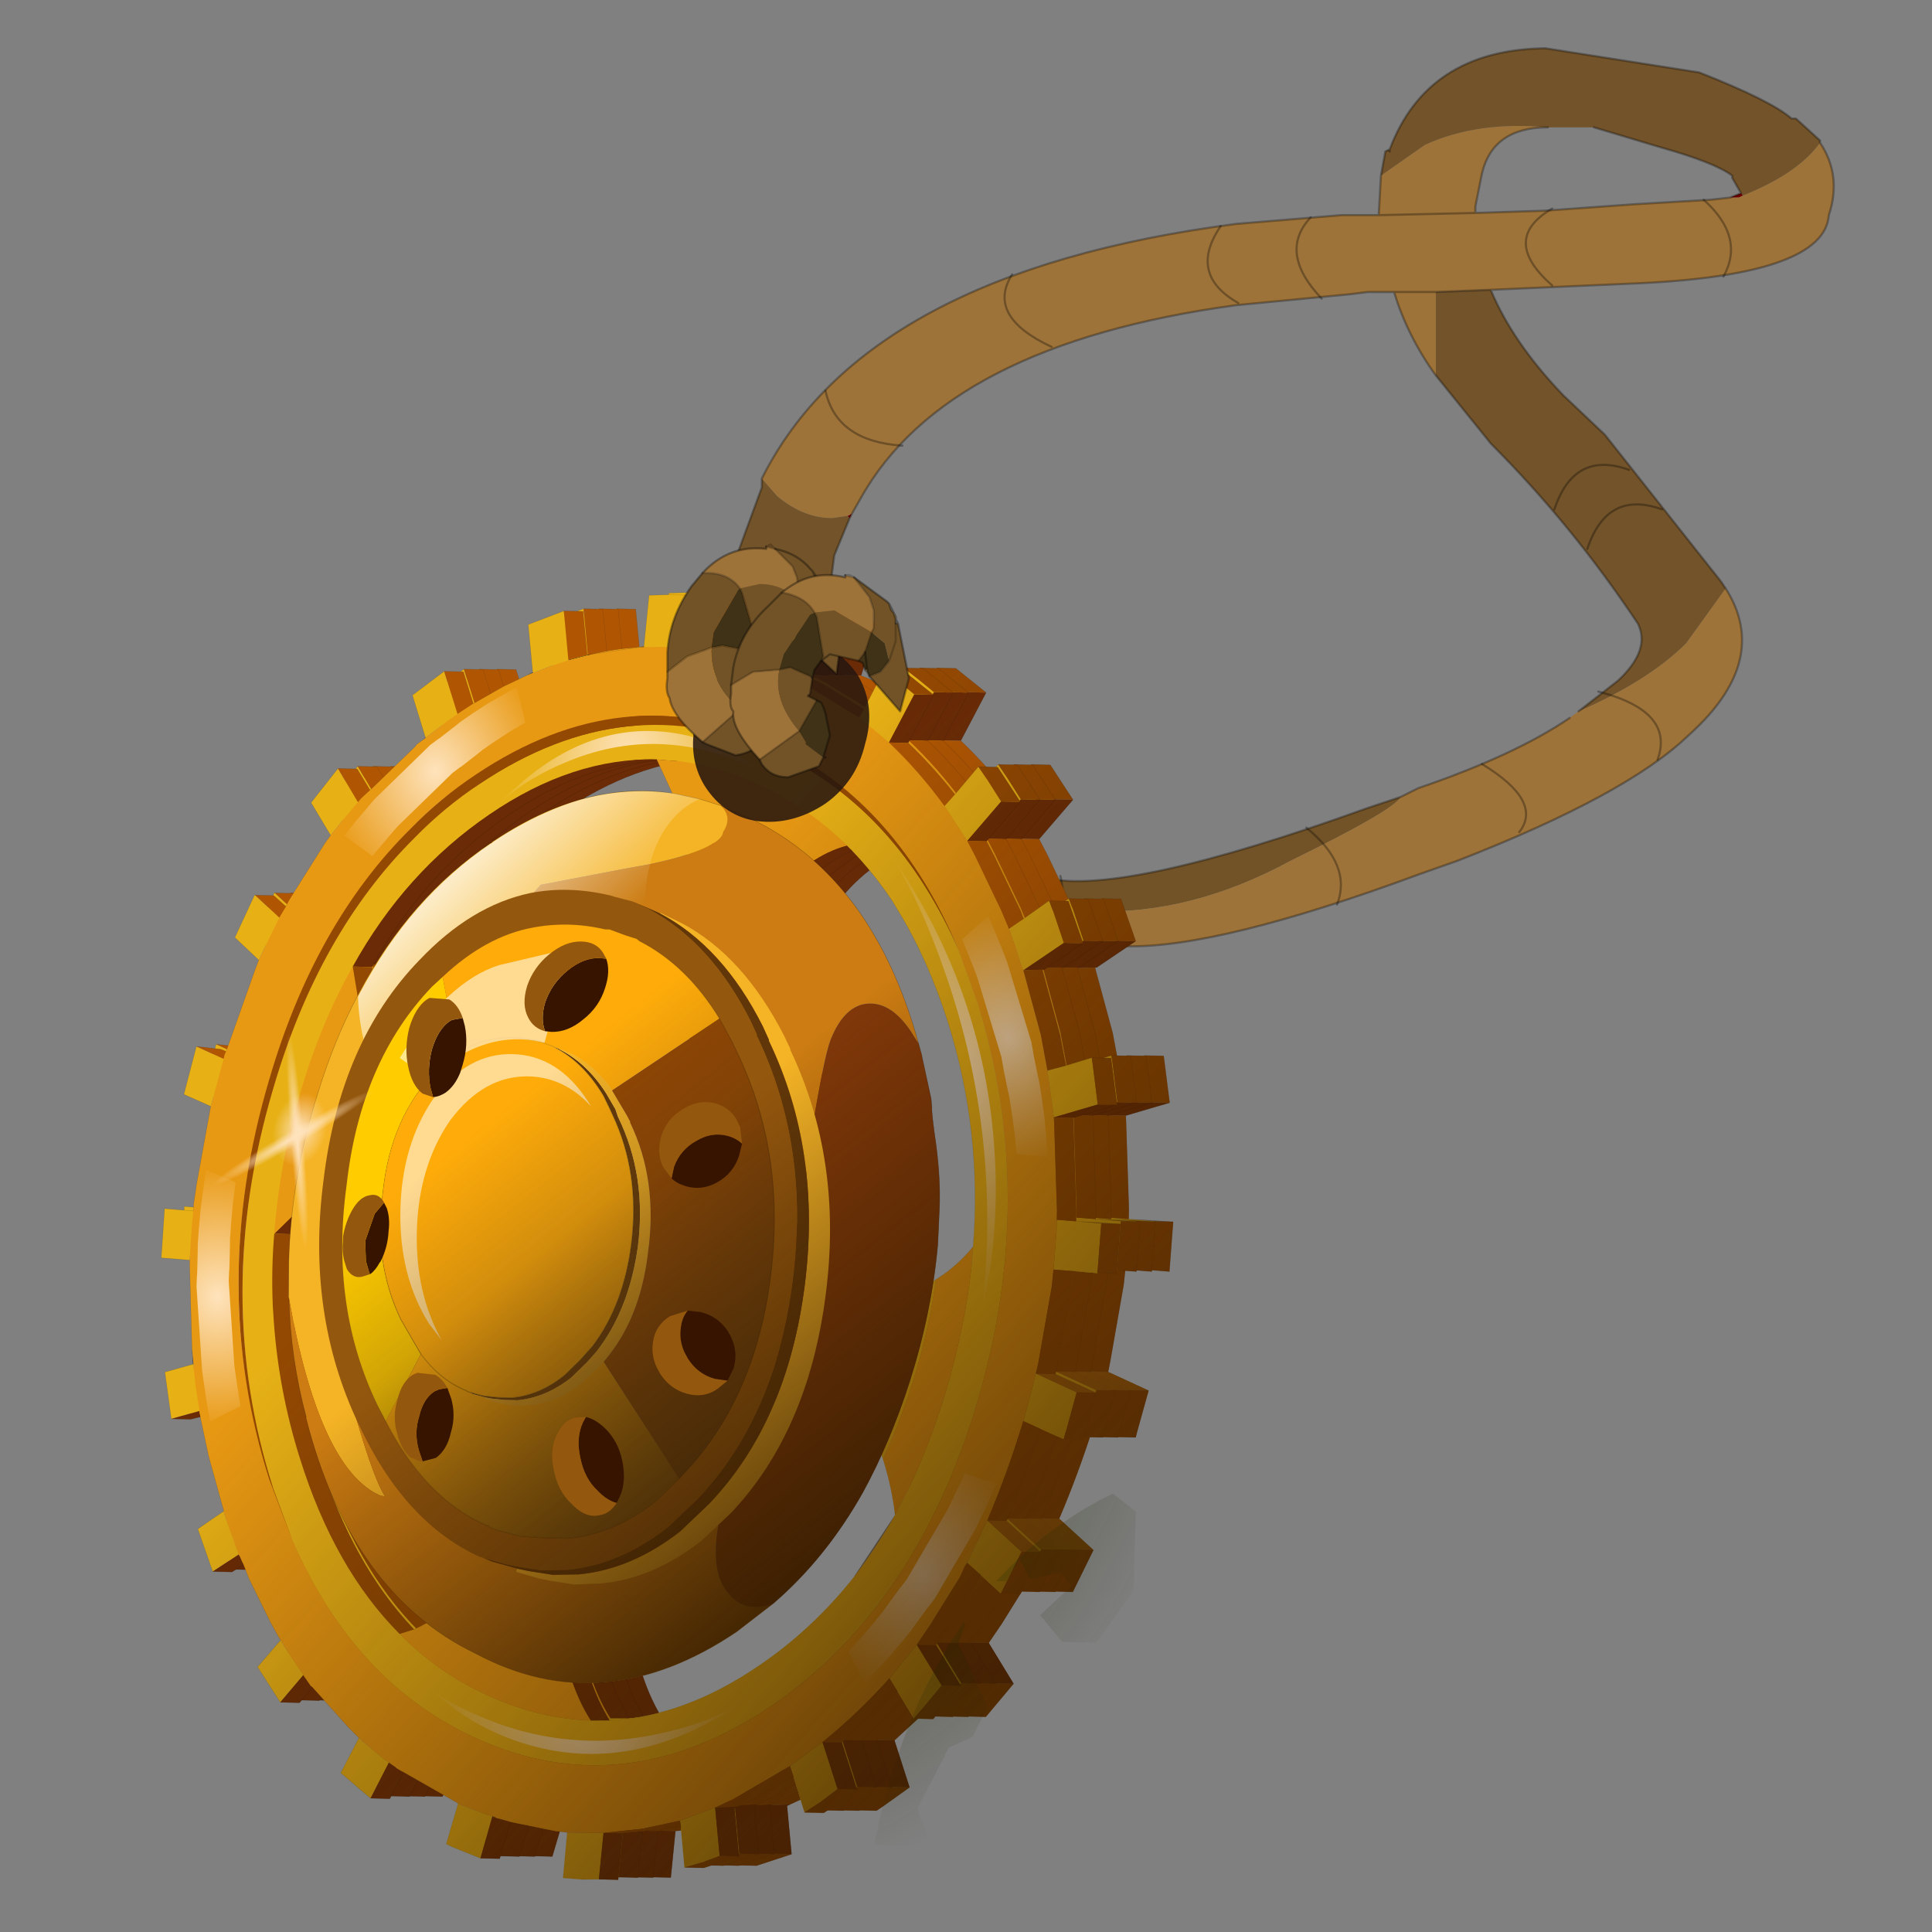 <?xml version="1.0" encoding="UTF-8" standalone="no"?>
<svg xmlns:xlink="http://www.w3.org/1999/xlink" height="440.0px" width="440.0px" xmlns="http://www.w3.org/2000/svg">
  <rect width="100%" height="100%" fill="#808080" stroke="none"/>
  <g transform="matrix(10.0, 0.0, 0.0, 10.0, 0.0, 0.0)">
    <use height="44.0" transform="matrix(1.0, 0.0, 0.0, 1.0, 0.0, 0.0)" width="44.0" xlink:href="#shape0"/>
    <use height="120.1" transform="matrix(0.209, 0.005, -0.005, 0.244, 3.954, 13.183)" width="110.3" xlink:href="#sprite0"/>
    <use height="120.1" transform="matrix(0.209, 0.005, -0.005, 0.244, 3.554, 13.183)" width="110.3" xlink:href="#sprite0"/>
    <use height="120.1" transform="matrix(0.209, 0.005, -0.005, 0.244, 3.204, 13.183)" width="110.3" xlink:href="#sprite0"/>
    <use height="120.1" transform="matrix(0.209, 0.005, -0.005, 0.244, 2.755, 13.233)" width="110.3" xlink:href="#sprite0"/>
    <use height="124.0" transform="matrix(0.209, 0.005, -0.005, 0.244, 2.89, 12.748)" width="118.65" xlink:href="#sprite4"/>
    <use height="14.6" transform="matrix(-0.162, -0.457, 0.385, -0.139, 4.941, 29.958)" width="12.9" xlink:href="#sprite16"/>
    <use height="1.3" transform="matrix(-0.13, -1.61, 1.237, -0.447, 6.113, 27.062)" width="1.3" xlink:href="#sprite17"/>
    <use height="6.3" transform="matrix(1.0, 0.0, 0.0, 1.0, 15.15, 12.4)" width="5.55" xlink:href="#shape20"/>
  </g>
  <defs>
    <g id="shape0" transform="matrix(1.0, 0.0, 0.0, 1.0, 0.0, 0.0)">
      <path d="M44.0 44.0 L0.0 44.0 0.0 0.0 44.0 0.0 44.0 44.0" fill="#43adca" fill-opacity="0.0" fill-rule="evenodd" stroke="none"/>
      <path d="M31.55 3.45 L31.65 3.45 31.65 3.4 31.55 3.45" fill="#614a22" fill-rule="evenodd" stroke="none"/>
      <path d="M39.7 4.45 L39.65 4.4 39.4 4.5 39.6 4.5 39.7 4.45 M19.4 11.7 L19.3 11.75 19.35 11.8 19.4 11.7" fill="#700000" fill-rule="evenodd" stroke="none"/>
      <path d="M31.9 18.15 L31.15 18.4 Q25.6 20.4 23.85 20.0 L21.4 18.6 21.3 18.65 20.35 19.0 Q23.0 20.65 24.85 20.75 27.1 20.85 29.4 19.6 31.75 18.45 31.9 18.15" fill="#725327" fill-rule="evenodd" stroke="none"/>
      <path d="M41.45 3.25 Q40.95 3.95 39.7 4.45 L39.6 4.5 39.4 4.5 38.95 4.55 37.25 4.65 35.15 4.8 33.6 4.85 33.6 4.7 33.75 3.95 Q34.0 2.9 35.25 2.9 33.65 2.75 32.45 3.3 L31.45 4.0 31.4 4.9 33.6 4.85 31.4 4.9 31.05 4.9 30.65 4.9 30.55 4.9 28.15 5.1 Q19.7 6.2 17.35 10.9 L17.7 11.3 Q18.3 11.8 18.95 11.8 L19.3 11.75 19.4 11.7 19.6 11.35 Q21.55 7.85 28.15 6.95 L30.75 6.7 31.15 6.65 31.3 6.65 31.75 6.65 32.7 6.65 31.75 6.65 Q32.05 7.65 32.7 8.55 L32.7 7.6 32.7 6.65 33.95 6.6 37.35 6.45 Q41.55 6.25 41.65 4.9 41.95 4.0 41.45 3.25 M39.3 13.4 L38.4 14.65 Q37.55 15.5 35.95 16.2 L35.75 16.35 Q34.5 17.2 32.3 17.95 L31.9 18.15 Q31.75 18.45 29.4 19.6 27.1 20.85 24.85 20.75 23.0 20.65 20.35 19.0 L19.2 19.3 Q20.3 20.25 21.55 20.8 23.55 21.55 25.65 21.55 27.75 21.6 32.35 19.9 L33.2 19.6 Q37.05 18.1 38.45 16.75 40.35 15.05 39.3 13.4" fill="#9e7339" fill-rule="evenodd" stroke="none"/>
      <path d="M41.45 3.25 L41.45 3.2 40.9 2.7 40.8 2.7 Q40.35 2.3 38.7 1.65 L35.2 1.1 35.15 1.1 Q32.5 1.15 31.65 3.4 L31.65 3.45 31.55 3.45 31.45 4.0 32.45 3.3 Q33.65 2.75 35.25 2.9 L35.3 2.9 36.3 2.9 37.8 3.35 Q39.05 3.7 39.45 4.0 L39.45 4.05 39.65 4.4 39.7 4.45 Q40.95 3.95 41.45 3.25 M33.95 6.6 L32.7 6.65 32.7 7.6 32.7 8.55 33.75 9.85 33.95 10.1 Q35.8 11.95 37.3 14.2 37.6 14.8 36.85 15.5 L35.95 16.2 Q37.55 15.5 38.4 14.65 L39.3 13.4 39.2 13.25 36.55 9.9 35.6 9.0 Q34.45 7.8 33.95 6.6 M19.3 11.75 L18.95 11.8 Q18.3 11.8 17.7 11.3 L17.35 10.9 17.35 11.1 16.8 12.6 Q16.65 13.4 16.8 14.35 17.95 14.95 18.8 14.2 L19.0 12.65 19.35 11.8 19.3 11.75" fill="#735329" fill-rule="evenodd" stroke="none"/>
      <path d="M31.65 3.4 Q32.5 1.15 35.15 1.1 L35.2 1.1 38.7 1.65 Q40.35 2.3 40.8 2.7 L40.9 2.7 41.45 3.2 41.45 3.25 Q41.95 4.0 41.65 4.9 41.55 6.25 37.35 6.45 L33.95 6.6 32.7 6.65 31.75 6.65 31.3 6.65 31.15 6.65 30.75 6.7 28.15 6.95 Q21.55 7.85 19.6 11.35 L19.4 11.7 19.35 11.8 19.0 12.65 18.8 14.2 M39.65 4.4 L39.45 4.05 39.45 4.0 Q39.05 3.7 37.8 3.35 L36.3 2.9 M31.45 4.0 L31.55 3.45 M31.65 3.45 L31.65 3.4 31.55 3.45 M33.6 4.85 L35.15 4.8 37.25 4.65 38.95 4.55 39.4 4.5 39.65 4.4 M35.25 2.9 Q34.0 2.9 33.75 3.95 L33.6 4.7 33.6 4.85 31.4 4.9 31.45 4.0 M17.35 10.9 Q19.7 6.2 28.15 5.1 L30.55 4.9 30.65 4.9 31.05 4.9 31.4 4.9 M33.95 6.6 Q34.45 7.8 35.6 9.0 L36.55 9.9 39.2 13.25 39.3 13.4 M35.95 16.2 L36.85 15.5 Q37.6 14.8 37.3 14.2 35.8 11.95 33.95 10.1 L33.75 9.85 32.7 8.55 M31.75 6.65 Q32.05 7.65 32.7 8.55 M16.8 14.35 Q16.65 13.4 16.8 12.6 L17.35 11.1 17.35 10.9 M19.2 19.3 Q20.3 20.25 21.55 20.8 23.55 21.55 25.65 21.55 27.75 21.6 32.35 19.9 L33.2 19.6 Q37.05 18.1 38.45 16.75 40.35 15.05 39.3 13.4 M31.9 18.15 L32.3 17.95 Q34.5 17.2 35.75 16.35 M21.4 18.6 L23.85 20.0 Q25.6 20.4 31.15 18.4 L31.9 18.15" fill="none" stroke="#000000" stroke-linecap="round" stroke-linejoin="round" stroke-opacity="0.302" stroke-width="0.05"/>
      <path d="M20.55 10.15 Q19.05 10.05 18.8 8.9" fill="none" stroke="#000000" stroke-linecap="round" stroke-linejoin="round" stroke-opacity="0.302" stroke-width="0.05"/>
      <path d="M23.95 7.9 Q22.45 7.2 23.05 6.25" fill="none" stroke="#000000" stroke-linecap="round" stroke-linejoin="round" stroke-opacity="0.302" stroke-width="0.05"/>
      <path d="M28.2 6.9 Q27.05 6.25 27.8 5.15" fill="none" stroke="#000000" stroke-linecap="round" stroke-linejoin="round" stroke-opacity="0.302" stroke-width="0.05"/>
      <path d="M30.1 6.8 Q29.1 5.75 29.85 4.95" fill="none" stroke="#000000" stroke-linecap="round" stroke-linejoin="round" stroke-opacity="0.302" stroke-width="0.05"/>
      <path d="M35.35 6.5 Q34.15 5.45 35.35 4.75" fill="none" stroke="#000000" stroke-linecap="round" stroke-linejoin="round" stroke-opacity="0.302" stroke-width="0.05"/>
      <path d="M39.25 6.3 Q39.75 5.4 38.8 4.55" fill="none" stroke="#000000" stroke-linecap="round" stroke-linejoin="round" stroke-opacity="0.302" stroke-width="0.05"/>
      <path d="M34.6 18.95 Q35.15 18.25 33.75 17.4" fill="none" stroke="#000000" stroke-linecap="round" stroke-linejoin="round" stroke-opacity="0.302" stroke-width="0.05"/>
      <path d="M37.75 17.3 Q38.15 16.2 36.4 15.75" fill="none" stroke="#000000" stroke-linecap="round" stroke-linejoin="round" stroke-opacity="0.302" stroke-width="0.05"/>
      <path d="M30.45 20.6 Q30.8 19.7 29.75 18.85" fill="none" stroke="#000000" stroke-linecap="round" stroke-linejoin="round" stroke-opacity="0.302" stroke-width="0.05"/>
      <path d="M24.15 19.95 Q24.4 21.05 23.55 21.4" fill="none" stroke="#000000" stroke-linecap="round" stroke-linejoin="round" stroke-opacity="0.302" stroke-width="0.05"/>
      <path d="M36.15 12.5 Q36.6 11.15 37.85 11.6" fill="none" stroke="#000000" stroke-linecap="round" stroke-linejoin="round" stroke-opacity="0.302" stroke-width="0.05"/>
      <path d="M35.4 11.6 Q35.85 10.25 37.1 10.7" fill="none" stroke="#000000" stroke-linecap="round" stroke-linejoin="round" stroke-opacity="0.302" stroke-width="0.05"/>
    </g>
    <g id="sprite0" transform="matrix(1.0, 0.0, 0.0, 1.0, 55.15, 60.05)">
      <use height="120.1" transform="matrix(1.0, 0.0, 0.0, 1.0, -49.25, -60.05)" width="104.4" xlink:href="#shape1"/>
      <use height="16.1" transform="matrix(1.0, 0.0, 0.0, 1.0, -30.25, -51.05)" width="19.45" xlink:href="#sprite1"/>
      <use height="16.1" transform="matrix(0.572, -0.82, 0.811, 0.584, -55.126, 9.803)" width="19.45" xlink:href="#sprite1"/>
      <use height="16.1" transform="matrix(-0.34, 0.94, -0.935, -0.354, 53.373, -25.718)" width="19.45" xlink:href="#sprite1"/>
      <use height="16.1" transform="matrix(-0.959, 0.279, -0.264, -0.963, 45.972, 35.946)" width="19.45" xlink:href="#sprite1"/>
      <use height="5.45" transform="matrix(1.0, 0.0, 0.0, 1.0, -18.75, 42.85)" width="33.75" xlink:href="#sprite2"/>
      <use height="5.45" transform="matrix(-0.336, -1.255, 0.966, -0.259, 40.26, 6.103)" width="33.75" xlink:href="#sprite2"/>
      <use height="5.45" transform="matrix(-0.858, 0.116, -0.134, -0.991, 15.374, -43.588)" width="33.75" xlink:href="#sprite2"/>
      <use height="120.1" transform="matrix(1.0, 0.0, 0.0, 1.0, -49.25, -60.05)" width="104.4" xlink:href="#sprite3"/>
    </g>
    <g id="shape1" transform="matrix(1.0, 0.0, 0.0, 1.0, 49.25, 60.05)">
      <path d="M17.8 -52.6 L17.9 -52.6 17.85 -52.55 17.8 -52.6 M42.2 -29.9 L42.3 -29.65 42.3 -29.6 42.2 -29.9 M-10.05 -52.4 L-10.1 -52.4 -10.1 -52.45 -10.05 -52.4 M-21.65 -46.1 L-21.65 -46.15 -21.6 -46.1 -21.65 -46.1 M-11.95 54.4 L-11.95 54.35 -11.9 54.35 -11.95 54.4" fill="#33301d" fill-rule="evenodd" stroke="none"/>
      <path d="M-45.55 12.85 L-45.7 11.4 -45.5 12.85 -45.55 12.85 M-21.8 -45.95 L-21.65 -46.15 -21.65 -46.1 -21.8 -45.95 M-10.75 -52.15 L-10.1 -52.45 -10.1 -52.4 -10.75 -52.15 M-4.2 -54.2 L1.95 -55.1 1.95 -55.05 Q-1.15 -54.9 -4.2 -54.15 L-6.25 -53.65 -6.25 -53.7 -4.2 -54.2 M42.3 -29.65 L42.35 -29.6 42.3 -29.6 42.3 -29.65 M-11.35 54.55 L-11.95 54.4 -11.9 54.35 -11.35 54.55 M-22.75 49.9 L-23.35 49.6 -23.35 49.55 -22.75 49.9 M46.5 10.9 L46.3 11.85 46.25 11.85 46.5 10.9" fill="#2e2a18" fill-rule="evenodd" stroke="none"/>
      <path d="M14.3 -54.2 L15.7 -58.65 17.65 -58.1 19.45 -57.5 17.9 -52.6 17.8 -52.6 17.45 -52.7 17.35 -52.75 14.9 -53.5 14.15 -53.75 14.3 -54.2 M26.05 -49.75 L28.15 -53.45 29.7 -52.45 31.5 -51.25 28.85 -46.7 25.55 -48.95 26.05 -49.75 M36.15 -42.0 L38.65 -44.65 39.65 -43.45 41.2 -41.45 37.6 -37.7 35.05 -40.9 36.15 -42.0 M43.9 -30.55 L46.65 -32.3 47.15 -31.25 48.35 -28.4 44.0 -25.75 43.9 -25.9 42.95 -28.25 42.35 -29.6 43.9 -30.55 M48.85 -16.95 L51.65 -17.75 51.75 -17.2 52.4 -13.4 47.65 -12.1 46.85 -16.45 48.85 -16.95 M50.3 -2.45 L53.05 -2.3 52.75 2.25 52.75 2.35 50.05 2.2 47.95 2.1 48.05 0.75 48.2 -1.55 48.2 -2.55 50.3 -2.45 M49.45 17.9 L46.9 17.0 45.0 16.3 45.1 16.0 45.85 13.4 46.25 11.85 46.3 11.85 50.75 13.5 49.65 17.25 49.6 17.35 49.45 17.9 M42.95 32.45 L40.7 30.75 39.2 29.65 39.45 29.15 41.3 25.65 45.1 28.5 43.55 31.35 42.95 32.45 M33.75 44.3 L31.9 41.8 31.0 40.6 33.9 37.4 36.7 41.15 34.95 43.05 33.75 44.3 M22.05 53.3 L20.75 49.95 20.35 49.0 23.85 46.7 25.6 51.05 23.75 52.3 22.8 52.85 22.05 53.3 M9.1 58.7 L8.6 54.85 8.5 54.35 12.3 53.05 12.9 57.55 11.15 58.15 9.1 58.7 M-0.2 60.0 L-0.4 60.0 -2.0 60.05 -4.1 59.95 -3.75 55.7 -1.75 55.7 0.1 55.65 0.2 55.65 -0.2 60.0 M-13.15 58.3 L-16.25 57.3 -16.9 57.05 -15.7 53.25 -14.65 53.6 -12.6 54.2 -11.95 54.35 -11.95 54.4 -13.15 58.3 M-25.25 52.95 L-28.55 50.65 -26.65 47.35 -26.35 47.55 -26.25 47.65 -25.15 48.4 -23.9 49.25 -23.75 49.35 -23.35 49.55 -23.35 49.6 -25.25 52.95 M-35.3 44.2 L-37.85 40.95 -35.4 38.4 -34.45 39.65 -32.85 41.6 -35.3 44.2 M-42.95 32.15 L-44.65 28.25 -44.65 28.2 -41.9 26.5 -41.5 27.5 -40.15 30.5 -42.95 32.15 M-47.8 18.0 L-48.6 13.65 -45.55 12.85 -45.5 12.85 -45.45 13.4 -45.3 14.35 -45.3 14.5 -44.75 17.2 -47.8 18.0 M-46.15 3.15 L-49.25 3.0 -49.0 -1.6 -45.9 -1.45 -45.9 -1.0 -45.95 -0.65 -46.1 1.75 -46.1 2.1 -46.15 3.05 -46.15 3.15 M-44.2 -11.25 L-47.15 -12.3 -45.9 -16.8 -42.9 -15.7 -44.0 -11.9 -44.2 -11.25 M-39.3 -25.0 L-41.95 -27.05 -39.9 -31.05 -39.85 -31.05 -37.15 -29.0 -38.7 -26.15 -39.3 -25.0 M-31.75 -36.8 L-33.95 -39.8 -31.1 -43.05 -28.85 -39.95 -30.6 -38.1 -31.75 -36.8 M-21.65 -46.15 L-23.15 -50.05 -19.75 -52.35 -18.2 -48.4 -19.4 -47.65 -19.95 -47.25 -20.55 -46.85 -21.5 -46.2 -21.6 -46.1 -21.65 -46.15 M-10.1 -52.45 L-10.7 -56.9 -6.85 -58.25 -6.25 -53.7 -6.25 -53.65 -8.1 -53.1 -10.05 -52.4 -10.1 -52.45 M1.95 -55.1 L2.4 -59.9 4.5 -60.0 6.35 -60.0 5.9 -55.05 4.6 -55.1 3.85 -55.1 3.2 -55.1 2.75 -55.05 1.95 -55.05 1.95 -55.1 M20.45 -35.25 L20.25 -35.1 Q15.75 -32.4 13.3 -27.55 L11.7 -22.35 5.5 -24.65 7.1 -29.85 Q7.9 -35.25 5.95 -40.3 L5.9 -40.55 8.1 -40.25 Q14.65 -39.05 20.45 -35.25 M25.1 -36.5 L24.5 -37.0 Q20.1 -40.55 14.6 -42.55 10.2 -44.15 5.8 -44.5 L4.55 -44.55 3.6 -44.6 Q-5.55 -44.6 -14.5 -39.1 -23.55 -33.55 -29.05 -24.6 -32.4 -19.3 -34.5 -12.65 -36.6 -6.0 -37.0 0.5 -37.25 3.8 -37.0 7.2 L-36.85 8.7 Q-36.15 15.2 -33.7 21.4 -29.7 31.6 -22.45 37.55 -18.15 41.15 -12.55 43.15 -7.05 45.15 -1.45 45.2 L0.6 45.15 Q8.7 44.65 16.7 39.75 22.45 36.25 26.85 31.3 29.2 28.55 31.25 25.35 L32.75 22.7 Q35.05 18.3 36.65 13.25 38.4 7.65 39.0 2.2 L39.15 0.15 Q39.9 -10.6 35.9 -20.75 33.55 -26.6 30.25 -31.0 L29.55 -31.95 Q27.5 -34.45 25.1 -36.5 M-34.35 29.05 L-36.55 24.25 Q-43.65 6.45 -37.45 -13.0 -32.85 -27.65 -22.6 -36.75 -19.45 -39.65 -15.6 -41.95 0.2 -51.45 16.3 -45.6 L17.3 -45.25 Q29.95 -40.25 36.9 -27.5 L39.05 -22.7 Q46.1 -4.8 40.0 14.5 33.8 33.95 18.1 43.5 2.3 53.0 -13.8 47.15 -27.2 42.3 -34.35 29.05 M-14.3 -10.2 Q-11.5 -15.6 -6.45 -18.65 -1.6 -21.6 3.3 -21.2 L4.35 -21.1 7.55 -20.3 10.55 -18.8 Q15.3 -15.9 17.75 -9.85 20.1 -3.8 19.1 2.7 L18.15 6.55 16.75 10.2 Q13.85 15.95 8.55 19.25 4.75 21.55 0.9 21.85 L-0.3 21.85 -2.35 21.7 -5.5 20.85 -6.7 20.4 -8.5 19.45 Q-13.25 16.5 -15.65 10.45 -18.05 4.35 -17.0 -2.15 L-16.85 -2.85 -16.05 -5.9 -14.65 -9.55 -14.3 -10.2 M12.65 -6.8 Q10.5 -12.2 5.55 -14.0 0.7 -15.75 -4.1 -12.9 -8.95 -9.95 -10.8 -4.0 -12.65 1.85 -10.5 7.3 -8.35 12.85 -3.5 14.6 1.45 16.4 6.25 13.4 11.05 10.5 12.9 4.65 L13.15 3.9 13.65 1.45 Q14.2 -2.8 12.65 -6.8 M-28.2 -20.7 L-27.85 -19.8 Q-25.8 -14.75 -21.9 -12.2 L-18.1 -10.85 -20.45 -3.45 -24.05 -4.75 -24.7 -4.8 Q-29.0 -5.2 -33.3 -2.6 L-34.1 -2.05 Q-33.15 -12.15 -28.2 -20.7 M21.7 3.65 L26.3 5.35 28.4 5.45 28.85 5.4 Q32.0 5.15 35.15 3.3 L35.0 4.45 Q33.9 11.3 30.85 18.0 L29.8 20.15 Q27.8 15.25 23.95 12.85 L19.35 11.15 21.7 3.65 M-9.75 23.45 L-3.6 25.7 -5.0 30.15 Q-5.9 35.6 -3.95 40.7 -11.5 40.7 -17.1 36.3 L-17.95 35.6 Q-13.7 32.85 -11.25 28.15 L-9.75 23.45" fill="#e7b116" fill-rule="evenodd" stroke="none"/>
      <path d="M21.55 -57.45 L19.95 -52.55 17.9 -52.6 19.45 -57.5 21.55 -57.45 M33.6 -51.25 L30.95 -46.7 28.85 -46.7 31.5 -51.25 33.6 -51.25 M43.3 -41.45 L39.7 -37.7 37.6 -37.7 41.2 -41.45 43.3 -41.45 M50.45 -28.4 L46.25 -25.85 46.1 -25.85 44.0 -25.75 48.35 -28.4 50.45 -28.4 M54.5 -13.4 L49.75 -12.1 47.65 -12.1 52.4 -13.4 54.5 -13.4 M36.0 37.4 L38.8 41.15 36.7 41.15 33.9 37.4 36.0 37.4 M25.95 46.7 L27.7 51.05 25.6 51.05 23.85 46.7 25.95 46.7 M14.75 52.9 L14.4 53.05 15.0 57.55 12.9 57.55 12.3 53.05 14.75 52.9 M2.3 55.65 L1.9 60.0 -0.2 60.0 0.2 55.65 2.3 55.65 M-9.95 54.85 L-11.05 58.3 -13.15 58.3 -11.95 54.4 -11.35 54.55 -11.3 54.55 -11.25 54.55 -10.1 54.8 -9.95 54.85 M-21.7 50.45 L-23.15 52.95 -25.25 52.95 -23.35 49.6 -22.75 49.9 -22.65 49.95 -22.45 50.1 -21.7 50.45 M-31.8 42.75 L-33.2 44.2 -35.3 44.2 -32.85 41.6 -32.05 42.55 -31.8 42.75 M-39.6 31.45 L-40.85 32.15 -42.95 32.15 -40.15 30.5 -40.0 30.7 -39.6 31.45 M-44.65 17.75 L-45.7 18.0 -47.8 18.0 -44.75 17.2 -44.65 17.7 -44.65 17.75 M20.45 -35.25 Q22.45 -36.5 24.5 -37.0 L25.1 -36.5 Q23.8 -36.05 22.55 -35.25 L22.35 -35.1 Q17.85 -32.4 15.4 -27.55 L12.65 -18.8 12.95 -18.6 10.55 -18.8 11.7 -22.35 13.3 -27.55 Q15.75 -32.4 20.25 -35.1 L20.45 -35.25 M3.6 -44.6 L3.65 -44.5 Q-4.45 -44.0 -12.4 -39.1 -21.45 -33.55 -26.95 -24.6 L-29.05 -24.6 Q-23.55 -33.55 -14.5 -39.1 -5.55 -44.6 3.6 -44.6 M0.6 45.15 L-1.45 45.2 Q-2.9 43.35 -3.85 40.9 L-3.95 40.7 Q-5.9 35.6 -5.0 30.15 L-3.6 25.7 -2.35 21.7 -0.3 21.85 -2.9 30.15 Q-3.8 35.6 -1.85 40.7 L-1.75 40.9 Q-0.8 43.3 0.6 45.15 M1.4 12.6 Q-0.65 12.85 -2.7 12.1 -6.75 10.65 -8.55 6.05 -10.35 1.6 -8.8 -3.25 -7.25 -8.2 -3.25 -10.55 -0.2 -12.4 2.85 -12.0 0.85 -11.75 -1.15 -10.55 -5.15 -8.2 -6.7 -3.25 -8.25 1.6 -6.45 6.05 -4.65 10.65 -0.6 12.1 L1.4 12.6 M-34.1 -2.05 L-33.3 -2.6 Q-29.0 -5.2 -24.7 -4.8 -27.95 -4.55 -31.2 -2.6 L-32.0 -2.05 -34.9 0.5 -37.0 0.5 -34.1 -2.05" fill="#6a2b06" fill-rule="evenodd" stroke="none"/>
      <path d="M48.4 11.85 L52.85 13.5 50.75 13.5 46.3 11.85 48.4 11.85 M43.4 25.65 L47.2 28.5 45.1 28.5 41.3 25.65 43.4 25.65" fill="#b36a0f" fill-rule="evenodd" stroke="none"/>
      <path d="M-3.75 55.7 L-4.4 55.65 -5.05 55.6 -9.95 54.85 -10.1 54.8 -11.25 54.55 -11.3 54.55 -11.35 54.55 -11.9 54.35 -11.95 54.35 -12.6 54.2 -14.65 53.6 -15.7 53.25 -15.75 53.2 -21.7 50.45 -22.45 50.1 -22.65 49.95 -22.75 49.9 -23.35 49.55 -23.75 49.35 -23.9 49.25 -25.15 48.4 -26.25 47.65 -26.35 47.55 -26.65 47.35 -27.8 46.4 -31.8 42.75 -32.05 42.55 -32.85 41.6 -34.45 39.65 -35.4 38.4 -35.7 38.0 -36.55 36.75 -39.0 32.7 -39.6 31.45 -40.0 30.7 -40.15 30.5 -41.5 27.5 -41.9 26.5 -41.9 26.4 -43.65 21.4 -44.65 17.75 -44.65 17.7 -44.75 17.2 -45.3 14.5 -45.3 14.35 -45.45 13.4 -45.5 12.85 -45.7 11.4 -46.15 3.55 -46.15 3.15 -46.15 3.05 -46.1 2.1 -46.1 1.75 -45.95 -0.65 -45.9 -1.0 -45.9 -1.45 -45.85 -1.55 -45.85 -2.05 -45.55 -4.05 -44.2 -11.25 -44.0 -11.9 -42.9 -15.7 -42.85 -15.9 -42.8 -16.1 -42.65 -16.4 -39.75 -23.9 -39.3 -25.0 -38.7 -26.15 -37.15 -29.0 -36.45 -30.05 -36.45 -30.1 -36.4 -30.2 -36.1 -30.7 -32.35 -36.05 -31.75 -36.8 -30.6 -38.1 -28.85 -39.95 -28.45 -40.35 -27.55 -41.1 -22.7 -45.3 -22.6 -45.45 -21.85 -45.95 -21.8 -45.95 -21.65 -46.1 -21.6 -46.1 -21.5 -46.2 -20.55 -46.85 -19.95 -47.25 -19.4 -47.65 -18.2 -48.4 -16.5 -49.4 -13.3 -51.05 -10.75 -52.15 -10.1 -52.4 -10.05 -52.4 -8.1 -53.1 -6.25 -53.65 -4.2 -54.15 Q-1.15 -54.9 1.95 -55.05 L2.75 -55.05 3.2 -55.1 3.85 -55.1 4.6 -55.1 5.9 -55.05 Q10.0 -54.85 14.15 -53.75 L14.9 -53.5 17.35 -52.75 17.45 -52.7 17.8 -52.6 17.85 -52.55 18.8 -52.25 19.75 -51.85 24.85 -49.3 25.55 -48.95 28.85 -46.7 Q32.15 -44.15 35.05 -40.9 L37.6 -37.7 38.5 -36.3 41.45 -31.3 42.15 -29.95 42.2 -29.9 42.3 -29.6 42.35 -29.6 42.95 -28.25 43.9 -25.9 44.0 -25.75 46.05 -19.75 46.45 -18.1 46.85 -16.45 47.65 -12.1 47.7 -11.5 48.2 -3.4 48.2 -2.55 48.2 -1.55 48.05 0.75 47.95 2.1 47.8 3.7 46.55 10.6 46.5 10.9 46.25 11.85 45.85 13.4 45.1 16.0 45.0 16.3 Q43.4 21.2 41.3 25.65 L39.45 29.15 39.2 29.65 38.95 30.0 38.45 31.0 36.65 33.6 35.3 35.55 33.9 37.4 31.0 40.6 Q27.65 43.95 23.85 46.7 L20.35 49.0 20.3 49.05 19.8 49.3 14.2 52.25 12.3 53.05 8.5 54.35 4.35 55.2 0.2 55.65 0.1 55.65 -1.75 55.7 -3.75 55.7 M24.5 -37.0 Q22.45 -36.5 20.45 -35.25 14.65 -39.05 8.1 -40.25 L5.9 -40.55 3.65 -44.5 3.6 -44.6 4.55 -44.55 5.8 -44.5 Q10.2 -44.15 14.6 -42.55 20.1 -40.55 24.5 -37.0 M11.7 -22.35 L10.55 -18.8 7.55 -20.3 4.35 -21.1 5.5 -24.65 11.7 -22.35 M39.15 0.15 L39.0 2.2 Q38.4 7.65 36.65 13.25 35.05 18.3 32.75 22.7 L31.25 25.35 Q30.85 22.85 29.9 20.4 L29.8 20.15 30.85 18.0 Q33.9 11.3 35.0 4.45 L35.15 3.3 35.35 3.2 Q37.5 1.95 39.15 0.15 M-1.45 45.2 Q-7.05 45.15 -12.55 43.15 -18.15 41.15 -22.45 37.55 L-20.9 37.1 Q-19.55 36.55 -18.15 35.7 L-17.95 35.6 -17.1 36.3 Q-11.5 40.7 -3.95 40.7 L-3.85 40.9 Q-2.9 43.35 -1.45 45.2 M-37.0 0.5 Q-36.6 -6.0 -34.5 -12.65 -32.4 -19.3 -29.05 -24.6 L-28.2 -20.7 Q-33.15 -12.15 -34.1 -2.05 L-37.0 0.5 M36.9 -27.5 Q29.95 -40.95 16.85 -46.1 L15.85 -46.45 Q-0.25 -52.3 -16.05 -42.8 -19.9 -40.5 -23.05 -37.6 -33.3 -28.5 -37.9 -13.85 -44.1 5.6 -37.0 23.4 L-34.35 29.05 Q-27.2 42.3 -13.8 47.15 2.3 53.0 18.1 43.5 33.8 33.95 40.0 14.5 46.1 -4.8 39.05 -22.7 L36.9 -27.5 M1.4 12.6 Q3.4 12.35 5.35 11.1 9.35 8.75 10.9 3.9 12.45 -1.05 10.65 -5.5 8.9 -10.05 4.8 -11.55 L2.85 -12.0 Q-0.2 -12.4 -3.25 -10.55 -7.25 -8.2 -8.8 -3.25 -10.35 1.6 -8.55 6.05 -6.75 10.65 -2.7 12.1 -0.65 12.85 1.4 12.6 M12.65 -6.8 Q14.2 -2.8 13.65 1.45 L13.15 3.9 12.9 4.65 Q11.05 10.5 6.25 13.4 1.45 16.4 -3.5 14.6 -8.35 12.85 -10.5 7.3 -12.65 1.85 -10.8 -4.0 -8.95 -9.95 -4.1 -12.9 0.7 -15.75 5.55 -14.0 10.5 -12.2 12.65 -6.8 M-20.45 -3.45 L-18.1 -10.85 -14.65 -9.55 -16.05 -5.9 -16.85 -2.85 -17.0 -2.15 -20.45 -3.45 M-8.5 19.45 L-6.7 20.4 -5.5 20.85 -2.35 21.7 -3.6 25.7 -9.75 23.45 -8.5 19.45 M16.75 10.2 L18.15 6.55 19.1 2.7 21.7 3.65 19.35 11.15 18.55 10.85 16.75 10.2" fill="#e89913" fill-rule="evenodd" stroke="none"/>
      <path d="M15.7 -58.65 L18.15 -58.55 21.55 -57.5 21.55 -57.45 19.45 -57.5 17.65 -58.1 15.7 -58.65 M28.15 -53.45 L30.25 -53.45 33.6 -51.25 31.5 -51.25 29.7 -52.45 28.15 -53.45 M38.65 -44.65 L40.75 -44.65 43.3 -41.45 41.2 -41.45 39.65 -43.45 38.65 -44.65 M46.65 -32.3 L48.75 -32.3 50.45 -28.4 48.35 -28.4 47.15 -31.25 46.65 -32.3 M46.1 -25.85 L46.1 -25.75 48.15 -19.75 48.55 -18.1 48.85 -16.95 46.85 -16.45 46.45 -18.1 46.05 -19.75 44.0 -25.75 46.1 -25.85 M51.65 -17.75 L53.75 -17.75 54.5 -13.4 52.4 -13.4 51.75 -17.2 51.65 -17.75 M49.75 -12.1 L49.8 -11.5 50.3 -3.4 50.3 -2.55 50.3 -2.45 48.2 -2.55 48.2 -3.4 47.7 -11.5 47.65 -12.1 49.75 -12.1 M53.05 -2.3 L55.15 -2.3 54.85 2.35 52.75 2.25 53.05 -2.3 M50.05 2.2 L49.9 3.7 48.6 10.9 48.4 11.85 46.3 11.85 46.5 10.9 46.55 10.6 47.8 3.7 47.95 2.1 50.05 2.2 M52.85 13.5 L51.7 17.35 51.55 17.9 49.45 17.9 49.6 17.35 49.65 17.25 50.75 13.5 52.85 13.5 M46.9 17.0 Q45.35 21.5 43.4 25.65 L41.3 25.65 Q43.4 21.2 45.0 16.3 L46.9 17.0 M47.2 28.5 L45.05 32.45 42.95 32.45 43.55 31.35 45.1 28.5 47.2 28.5 M40.7 30.75 L40.55 31.0 38.75 33.6 37.4 35.55 36.0 37.4 33.9 37.4 35.3 35.55 36.65 33.6 38.45 31.0 38.95 30.0 39.2 29.65 40.7 30.75 M38.8 41.15 L35.85 44.3 33.75 44.3 34.95 43.05 36.7 41.15 38.8 41.15 M31.9 41.8 L25.95 46.7 23.85 46.7 Q27.65 43.95 31.0 40.6 L31.9 41.8 M27.7 51.05 L24.9 52.85 24.15 53.3 22.05 53.3 22.8 52.85 23.75 52.3 25.6 51.05 27.7 51.05 M20.75 49.95 L16.3 52.25 14.75 52.9 12.3 53.05 14.2 52.25 19.8 49.3 20.3 49.05 20.35 49.0 20.75 49.95 M15.0 57.55 L11.2 58.7 9.1 58.7 11.15 58.15 12.9 57.55 15.0 57.55 M8.6 54.85 L6.45 55.2 2.3 55.65 0.2 55.65 4.35 55.2 8.5 54.35 8.6 54.85 M10.55 -18.8 L12.95 -18.6 Q17.5 -15.7 19.85 -9.85 22.2 -3.8 21.2 2.7 L19.1 2.7 Q20.1 -3.8 17.75 -9.85 15.3 -15.9 10.55 -18.8 M-22.45 37.55 Q-29.7 31.6 -33.7 21.4 -36.15 15.2 -36.85 8.7 L-37.0 7.2 Q-37.25 3.8 -37.0 0.5 L-34.9 0.5 Q-35.15 3.8 -34.9 7.2 L-34.75 8.7 Q-34.05 15.2 -31.6 21.4 -27.75 31.2 -20.9 37.1 L-22.45 37.55 M36.9 -27.5 Q29.95 -40.25 17.3 -45.25 L16.3 -45.6 Q0.2 -51.45 -15.6 -41.95 -19.45 -39.65 -22.6 -36.75 -32.85 -27.65 -37.45 -13.0 -43.65 6.45 -36.55 24.25 L-34.35 29.05 -37.0 23.4 Q-44.1 5.6 -37.9 -13.85 -33.3 -28.5 -23.05 -37.6 -19.9 -40.5 -16.05 -42.8 -0.25 -52.3 15.85 -46.45 L16.85 -46.1 Q29.95 -40.95 36.9 -27.5 M-28.2 -20.7 L-29.05 -24.6 -26.95 -24.6 -26.1 -20.7 -25.75 -19.8 Q-23.7 -14.75 -19.8 -12.2 L-14.3 -10.2 -14.65 -9.55 -18.1 -10.85 -21.9 -12.2 Q-25.8 -14.75 -27.85 -19.8 L-28.2 -20.7 M0.9 21.85 Q4.75 21.55 8.55 19.25 13.85 15.95 16.75 10.2 L18.55 10.85 Q15.65 16.15 10.65 19.25 5.8 22.15 0.9 21.85" fill="#944902" fill-rule="evenodd" stroke="none"/>
      <path d="M19.1 2.7 L21.2 2.7 28.4 5.35 28.4 5.45 26.3 5.35 21.7 3.65 19.1 2.7" fill="#a86605" fill-rule="evenodd" stroke="none"/>
      <path d="M6.35 -60.0 L8.45 -60.0 8.0 -55.05 14.3 -54.2 14.15 -53.75 Q10.0 -54.85 5.9 -55.05 L6.35 -60.0 M19.95 -52.55 L20.9 -52.25 21.85 -51.85 26.05 -49.75 25.55 -48.95 24.85 -49.3 19.75 -51.85 18.8 -52.25 17.85 -52.55 17.9 -52.6 19.95 -52.55 M30.95 -46.7 Q33.65 -44.6 36.15 -42.0 L35.05 -40.9 Q32.15 -44.15 28.85 -46.7 L30.95 -46.7 M39.7 -37.7 L40.6 -36.3 43.55 -31.3 43.9 -30.55 42.35 -29.6 42.3 -29.65 42.2 -29.9 42.15 -29.95 41.45 -31.3 38.5 -36.3 37.6 -37.7 39.7 -37.7 M-45.9 -16.8 L-43.25 -16.6 -42.65 -16.4 -42.8 -16.1 -42.85 -15.9 -42.9 -15.7 -45.9 -16.8 M-39.85 -31.05 L-37.8 -31.05 -36.45 -30.05 -37.15 -29.0 -39.85 -31.05 M-31.1 -43.05 L-29.0 -43.05 -27.55 -41.1 -28.45 -40.35 -28.85 -39.95 -31.1 -43.05 M-19.75 -52.35 L-17.65 -52.35 -16.5 -49.4 -18.2 -48.4 -19.75 -52.35 M-6.85 -58.25 L-4.75 -58.25 -4.2 -54.2 -6.25 -53.7 -6.85 -58.25" fill="#b05603" fill-rule="evenodd" stroke="none"/>
    </g>
    <g id="sprite1" transform="matrix(1.0, 0.0, 0.0, 1.0, 9.7, 8.05)">
      <use height="16.1" transform="matrix(1.0, 0.0, 0.0, 1.0, -9.7, -8.05)" width="19.45" xlink:href="#shape2"/>
    </g>
    <g id="shape2" transform="matrix(1.0, 0.0, 0.0, 1.0, 9.7, 8.05)">
      <path d="M-6.4 2.65 L-0.55 -2.45 0.2 -2.95 0.45 -3.1 2.1 -4.25 2.65 -4.65 3.85 -5.4 5.55 -6.4 8.75 -8.05 9.75 -4.75 8.05 -3.85 6.35 -2.85 5.15 -2.1 4.6 -1.7 2.95 -0.55 2.7 -0.4 1.95 0.1 -3.9 5.2 -4.3 5.6 -6.05 7.45 -6.6 8.05 -9.7 6.2 -8.55 4.9 -6.8 3.05 -6.4 2.65" fill="url(#gradient0)" fill-rule="evenodd" stroke="none"/>
    </g>
    <radialGradient cx="0" cy="0" gradientTransform="matrix(0.015, 0.0, 0.0, 0.015, 0.05, 0.0)" gradientUnits="userSpaceOnUse" id="gradient0" r="819.2" spreadMethod="pad">
      <stop offset="0.0" stop-color="#fee3bc"/>
      <stop offset="1.0" stop-color="#ffe3bd" stop-opacity="0.0"/>
    </radialGradient>
    <g id="sprite2" transform="matrix(1.0, 0.0, 0.0, 1.0, 16.85, 2.7)">
      <use height="5.45" transform="matrix(1.0, 0.0, 0.0, 1.0, -16.85, -2.7)" width="33.75" xlink:href="#shape3"/>
    </g>
    <g id="shape3" transform="matrix(1.0, 0.0, 0.0, 1.0, 16.85, 2.7)">
      <path d="M-16.85 -2.7 Q-5.05 3.25 7.35 0.85 13.15 -0.25 16.9 -2.4 5.1 4.9 -6.95 1.9 -10.8 0.95 -14.2 -1.0 L-16.85 -2.7" fill="url(#gradient1)" fill-rule="evenodd" stroke="none"/>
    </g>
    <radialGradient cx="0" cy="0" gradientTransform="matrix(0.021, 0.0, 0.0, 0.021, 0.05, 0.05)" gradientUnits="userSpaceOnUse" id="gradient1" r="819.2" spreadMethod="pad">
      <stop offset="0.0" stop-color="#fee3bc"/>
      <stop offset="1.0" stop-color="#ffe3bd" stop-opacity="0.0"/>
    </radialGradient>
    <g id="sprite3" transform="matrix(1.0, 0.0, 0.0, 1.0, 52.2, 60.05)">
      <use height="120.1" transform="matrix(1.0, 0.0, 0.0, 1.0, -52.2, -60.05)" width="104.4" xlink:href="#shape4"/>
    </g>
    <g id="shape4" transform="matrix(1.0, 0.0, 0.0, 1.0, 52.2, 60.05)">
      <path d="M3.4 -60.0 L5.5 -60.0 5.05 -55.05 11.35 -54.2 12.75 -58.65 15.2 -58.55 18.6 -57.5 18.6 -57.45 17.0 -52.55 17.95 -52.25 18.9 -51.85 23.1 -49.75 25.2 -53.45 27.3 -53.45 30.65 -51.25 28.0 -46.7 Q30.7 -44.6 33.2 -42.0 L35.7 -44.65 37.8 -44.65 40.35 -41.45 36.75 -37.7 37.65 -36.3 40.6 -31.3 40.95 -30.55 43.7 -32.3 45.8 -32.3 47.5 -28.4 43.3 -25.85 43.15 -25.85 43.15 -25.75 45.2 -19.75 45.6 -18.1 45.9 -16.95 48.7 -17.75 50.8 -17.75 51.55 -13.4 46.8 -12.1 46.85 -11.5 47.35 -3.4 47.35 -2.55 47.35 -2.45 52.2 -2.3 51.9 2.35 49.8 2.25 49.8 2.35 47.1 2.2 46.95 3.7 45.65 10.9 45.45 11.85 49.9 13.5 48.75 17.35 48.6 17.9 46.5 17.9 43.95 17.0 Q42.4 21.5 40.45 25.65 L44.25 28.5 42.1 32.45 40.0 32.45 37.75 30.75 37.6 31.0 35.8 33.6 34.45 35.55 33.05 37.4 35.85 41.15 32.9 44.3 30.8 44.3 28.95 41.8 23.0 46.7 24.75 51.05 21.95 52.85 21.2 53.3 19.1 53.3 17.8 49.95 13.35 52.25 11.8 52.9 11.45 53.05 12.05 57.55 8.25 58.7 6.15 58.7 5.65 54.85 3.5 55.2 -0.65 55.65 -1.05 60.0 -3.15 60.0 -3.35 60.0 -4.95 60.05 -7.05 59.95 -6.7 55.7 -7.35 55.65 -8.0 55.6 -12.9 54.85 -14.0 58.3 -16.1 58.3 -19.2 57.3 -19.85 57.05 -18.65 53.25 -18.7 53.2 -24.65 50.45 -26.1 52.95 -28.2 52.95 -31.5 50.65 -29.6 47.35 -30.75 46.4 -34.75 42.75 -36.15 44.2 -38.25 44.2 -40.8 40.95 -38.35 38.4 -38.65 38.0 -39.5 36.75 -41.95 32.7 -42.55 31.45 -43.8 32.15 -45.9 32.15 -47.6 28.25 -47.6 28.2 -44.85 26.5 -44.85 26.4 -46.6 21.4 -47.6 17.75 -48.65 18.0 -50.75 18.0 -51.55 13.65 -48.5 12.85 -48.65 11.4 -49.1 3.55 -49.1 3.15 -52.2 3.0 -51.95 -1.6 -48.85 -1.45 -48.8 -1.55 -48.8 -2.05 -48.5 -4.05 -47.15 -11.25 -50.1 -12.3 -48.85 -16.8 -46.2 -16.6 -45.6 -16.4 -42.7 -23.9 -42.25 -25.0 -44.9 -27.05 -42.85 -31.05 -40.75 -31.05 -39.4 -30.05 -39.4 -30.1 -39.35 -30.2 -39.05 -30.7 -35.3 -36.05 -34.7 -36.8 -36.9 -39.8 -34.05 -43.05 -31.95 -43.05 -30.5 -41.1 -25.65 -45.3 -25.55 -45.45 -24.8 -45.95 -24.75 -45.95 -24.6 -46.15 -26.1 -50.05 -22.7 -52.35 -20.6 -52.35 -19.45 -49.4 -16.25 -51.05 -13.7 -52.15 -13.05 -52.45 -13.65 -56.9 -9.8 -58.25 -7.7 -58.25 -7.15 -54.2 -1.0 -55.1 -0.55 -59.9 1.55 -60.0 3.4 -60.0 M-34.15 -2.6 L-34.95 -2.05 -37.85 0.5 Q-38.1 3.8 -37.85 7.2 L-37.7 8.7 Q-37.0 15.2 -34.55 21.4 -30.7 31.2 -23.85 37.1 -22.5 36.55 -21.1 35.7 L-20.9 35.6 Q-16.65 32.85 -14.2 28.15 L-11.45 19.45 Q-16.2 16.5 -18.6 10.45 -21.0 4.35 -19.95 -2.15 L-27.0 -4.75 -27.65 -4.8 Q-30.9 -4.55 -34.15 -2.6 M26.95 20.4 L26.85 20.15 Q24.85 15.25 21.0 12.85 L15.6 10.85 Q12.7 16.15 7.7 19.25 2.85 22.15 -2.05 21.85 L-3.25 21.85 -5.85 30.15 Q-6.75 35.6 -4.8 40.7 L-4.7 40.9 Q-3.75 43.3 -2.35 45.15 5.75 44.65 13.75 39.75 19.5 36.25 23.9 31.3 L28.3 25.35 Q27.9 22.85 26.95 20.4 M7.7 -5.5 Q5.95 -10.05 1.85 -11.55 L-0.1 -12.0 Q-2.1 -11.75 -4.1 -10.55 -8.1 -8.2 -9.65 -3.25 -11.2 1.6 -9.4 6.05 -7.6 10.65 -3.55 12.1 L-1.55 12.6 Q0.45 12.35 2.4 11.1 6.4 8.75 7.95 3.9 9.5 -1.05 7.7 -5.5 M3.0 -40.3 L2.95 -40.55 0.7 -44.5 Q-7.4 -44.0 -15.35 -39.1 -24.4 -33.55 -29.9 -24.6 L-29.05 -20.7 -28.7 -19.8 Q-26.65 -14.75 -22.75 -12.2 L-17.25 -10.2 Q-14.45 -15.6 -9.4 -18.65 -4.55 -21.6 0.35 -21.2 L1.4 -21.1 4.15 -29.85 Q4.95 -35.25 3.0 -40.3 M26.6 -31.95 Q24.55 -34.45 22.15 -36.5 20.85 -36.05 19.6 -35.25 L19.4 -35.1 Q14.9 -32.4 12.45 -27.55 L9.7 -18.8 10.0 -18.6 Q14.55 -15.7 16.9 -9.85 19.25 -3.8 18.25 2.7 L25.45 5.35 25.45 5.45 25.9 5.4 Q29.05 5.15 32.2 3.3 L32.4 3.2 Q34.55 1.95 36.2 0.15 36.95 -10.6 32.95 -20.75 30.6 -26.6 27.3 -31.0 L26.6 -31.95" fill="url(#gradient2)" fill-rule="evenodd" stroke="none"/>
      <path d="M3.4 -60.0 L5.5 -60.0 5.05 -55.05 11.35 -54.2 12.75 -58.65 15.2 -58.55 18.6 -57.5 18.6 -57.45 17.0 -52.55 17.95 -52.25 18.9 -51.85 23.1 -49.75 25.2 -53.45 27.3 -53.45 30.65 -51.25 28.0 -46.7 Q30.7 -44.6 33.2 -42.0 L35.7 -44.65 37.8 -44.65 40.35 -41.45 36.75 -37.7 37.65 -36.3 40.6 -31.3 40.95 -30.55 43.7 -32.3 45.8 -32.3 47.5 -28.4 43.3 -25.85 43.15 -25.85 43.15 -25.75 45.2 -19.75 45.6 -18.1 45.9 -16.95 48.7 -17.75 50.8 -17.75 51.55 -13.4 46.8 -12.1 46.85 -11.5 47.35 -3.4 47.35 -2.55 47.35 -2.45 52.2 -2.3 51.9 2.35 49.8 2.25 49.8 2.35 47.1 2.2 46.95 3.7 45.65 10.9 45.45 11.85 49.9 13.5 48.75 17.35 48.6 17.9 46.5 17.9 43.95 17.0 Q42.4 21.5 40.45 25.65 L44.25 28.5 42.1 32.45 40.0 32.45 37.75 30.75 37.6 31.0 35.8 33.6 34.45 35.55 33.05 37.4 35.85 41.15 32.9 44.3 30.8 44.3 28.95 41.8 23.0 46.7 24.75 51.05 21.95 52.85 21.2 53.3 19.1 53.3 17.8 49.95 13.35 52.25 11.8 52.9 11.45 53.05 12.05 57.55 8.25 58.7 6.15 58.7 5.65 54.85 3.5 55.2 -0.65 55.65 -1.05 60.0 -3.15 60.0 -3.35 60.0 -4.95 60.05 -7.05 59.95 -6.7 55.7 -7.35 55.65 -8.0 55.6 -12.9 54.85 -14.0 58.3 -16.1 58.3 -19.2 57.3 -19.85 57.05 -18.65 53.25 -18.7 53.2 -24.65 50.45 -26.1 52.95 -28.2 52.95 -31.5 50.65 -29.6 47.35 -30.75 46.4 -34.75 42.75 -36.15 44.2 -38.25 44.2 -40.8 40.95 -38.35 38.4 -38.65 38.0 -39.5 36.75 -41.95 32.7 -42.55 31.45 -43.8 32.15 -45.9 32.15 -47.6 28.25 -47.6 28.2 -44.85 26.5 -44.85 26.4 -46.6 21.4 -47.6 17.75 -48.65 18.0 -50.75 18.0 -51.55 13.65 -48.5 12.85 -48.65 11.4 -49.1 3.55 -49.1 3.15 -52.2 3.0 -51.95 -1.6 -48.85 -1.45 -48.8 -1.55 -48.8 -2.05 -48.5 -4.05 -47.15 -11.25 -50.1 -12.3 -48.85 -16.8 -46.2 -16.6 -45.6 -16.4 -42.7 -23.9 -42.25 -25.0 -44.9 -27.05 -42.85 -31.05 -40.75 -31.05 -39.4 -30.05 -39.4 -30.1 -39.35 -30.2 -39.05 -30.7 -35.3 -36.05 -34.7 -36.8 -36.9 -39.8 -34.05 -43.05 -31.95 -43.05 -30.5 -41.1 -25.65 -45.3 -25.55 -45.45 -24.8 -45.95 -24.75 -45.95 -24.6 -46.15 -26.1 -50.05 -22.7 -52.35 -20.6 -52.35 -19.45 -49.4 -16.25 -51.05 -13.7 -52.15 -13.05 -52.45 -13.65 -56.9 -9.8 -58.25 -7.7 -58.25 -7.15 -54.2 -1.0 -55.1 -0.55 -59.9 1.55 -60.0 3.4 -60.0 M26.6 -31.95 L27.3 -31.0 Q30.6 -26.6 32.95 -20.75 36.95 -10.6 36.2 0.15 34.55 1.95 32.4 3.2 L32.2 3.3 Q29.05 5.15 25.9 5.4 L25.45 5.45 25.45 5.35 18.25 2.7 Q19.25 -3.8 16.9 -9.85 14.55 -15.7 10.0 -18.6 L9.7 -18.8 12.45 -27.55 Q14.9 -32.4 19.4 -35.1 L19.6 -35.25 Q20.85 -36.05 22.15 -36.5 24.55 -34.45 26.6 -31.95 M3.0 -40.3 Q4.95 -35.25 4.15 -29.85 L1.4 -21.1 0.35 -21.2 Q-4.55 -21.6 -9.4 -18.65 -14.45 -15.6 -17.25 -10.2 L-22.75 -12.2 Q-26.65 -14.75 -28.7 -19.8 L-29.05 -20.7 -29.9 -24.6 Q-24.4 -33.55 -15.35 -39.1 -7.4 -44.0 0.7 -44.5 L2.95 -40.55 3.0 -40.3 M7.7 -5.5 Q9.5 -1.05 7.95 3.9 6.4 8.75 2.4 11.1 0.45 12.35 -1.55 12.6 L-3.55 12.1 Q-7.6 10.65 -9.4 6.05 -11.2 1.6 -9.65 -3.25 -8.1 -8.2 -4.1 -10.55 -2.1 -11.75 -0.1 -12.0 L1.85 -11.55 Q5.95 -10.05 7.7 -5.5 M26.95 20.4 Q27.9 22.85 28.3 25.35 L23.9 31.3 Q19.5 36.25 13.75 39.75 5.75 44.65 -2.35 45.15 -3.75 43.3 -4.7 40.9 L-4.8 40.7 Q-6.75 35.6 -5.85 30.15 L-3.25 21.85 -2.05 21.85 Q2.85 22.15 7.7 19.25 12.7 16.15 15.6 10.85 L21.0 12.85 Q24.85 15.25 26.85 20.15 L26.95 20.4 M-34.15 -2.6 Q-30.9 -4.55 -27.65 -4.8 L-27.0 -4.75 -19.95 -2.15 Q-21.0 4.35 -18.6 10.45 -16.2 16.5 -11.45 19.45 L-14.2 28.15 Q-16.65 32.85 -20.9 35.6 L-21.1 35.7 Q-22.5 36.55 -23.85 37.1 -30.7 31.2 -34.55 21.4 -37.0 15.2 -37.7 8.7 L-37.85 7.2 Q-38.1 3.8 -37.85 0.5 L-34.95 -2.05 -34.15 -2.6" fill="none" stroke="#000000" stroke-linecap="round" stroke-linejoin="round" stroke-opacity="0.153" stroke-width="0.05"/>
    </g>
    <linearGradient gradientTransform="matrix(-0.045, -0.045, 0.052, -0.052, 23.25, 22.25)" gradientUnits="userSpaceOnUse" id="gradient2" spreadMethod="pad" x1="-819.2" x2="819.2">
      <stop offset="0.0" stop-color="#361e01"/>
      <stop offset="1.0" stop-color="#361c01" stop-opacity="0.0"/>
    </linearGradient>
    <g id="sprite4" transform="matrix(1.0, 0.0, 0.0, 1.0, 54.55, 62.05)">
      <use height="83.35" transform="matrix(1.0, 0.0, 0.0, 1.0, -35.35, -41.65)" width="70.75" xlink:href="#shape5"/>
      <use height="32.1" transform="matrix(1.0, 0.0, 0.0, 1.0, -28.4, -41.6)" width="36.9" xlink:href="#sprite5"/>
      <use height="64.8" transform="matrix(1.0, 0.0, 0.0, 1.0, -32.1, -32.25)" width="55.65" xlink:href="#shape7"/>
      <use height="49.55" transform="matrix(1.0, 0.0, 0.0, 1.0, -22.1, -23.65)" width="37.25" xlink:href="#sprite6"/>
      <use height="49.15" transform="matrix(1.0, 0.0, 0.0, 1.0, -27.5, -25.15)" width="36.0" xlink:href="#sprite7"/>
      <use height="28.05" transform="matrix(2.043, 0.0, 0.0, 2.043, -29.542, -29.049)" width="23.0" xlink:href="#sprite8"/>
      <use height="49.55" transform="matrix(2.043, 0.0, 0.0, 2.043, -39.345, -49.677)" width="37.25" xlink:href="#sprite12"/>
      <use height="83.3" transform="matrix(1.0, 0.0, 0.0, 1.0, -35.35, -41.6)" width="70.75" xlink:href="#sprite13"/>
      <use height="53.55" transform="matrix(1.0, 0.0, 0.0, 1.0, -29.55, -27.45)" width="43.3" xlink:href="#shape16"/>
      <use height="124.0" transform="matrix(1.0, 0.0, 0.0, 1.0, -54.55, -62.05)" width="118.65" xlink:href="#sprite14"/>
    </g>
    <g id="shape5" transform="matrix(1.0, 0.0, 0.0, 1.0, 35.35, 41.65)">
      <path d="M10.65 -40.45 Q12.0 -39.45 11.05 -38.05 L11.0 -38.05 11.0 -37.95 Q10.9 -37.45 10.05 -36.95 L10.0 -36.95 Q8.2 -35.85 3.0 -34.8 L0.15 -34.3 -8.75 -32.65 -22.55 -18.55 -28.35 -3.35 -27.65 17.55 Q-25.6 23.15 -24.35 24.75 L-24.85 24.7 Q-31.55 22.35 -35.25 6.5 L-35.3 6.4 -35.35 3.05 Q-35.3 -4.7 -32.55 -12.75 -30.9 -17.7 -28.5 -21.8 L-28.3 -22.15 Q-23.0 -31.15 -14.35 -36.4 L-14.2 -36.45 -14.2 -36.5 Q-4.2 -42.6 5.65 -41.45 L8.4 -41.0 10.65 -40.45" fill="#f5b426" fill-rule="evenodd" stroke="none"/>
      <path d="M10.65 -40.45 L14.2 -39.2 Q27.45 -33.95 32.75 -18.7 L32.35 -19.2 Q30.0 -22.45 27.25 -22.3 24.6 -22.15 23.15 -18.8 21.85 -15.75 18.2 10.65 L18.1 11.2 18.1 10.7 Q18.4 -11.25 14.65 -9.85 L14.2 -11.35 14.15 -11.4 13.1 -14.1 Q10.85 -18.75 6.55 -20.8 L4.15 -21.35 Q0.2 -21.85 -3.75 -19.45 -9.25 -16.0 -12.25 -9.75 L-13.7 -6.3 Q-16.8 2.85 -14.1 11.4 L-14.15 11.45 Q-11.95 18.3 -6.5 20.8 -3.7 21.8 -0.9 21.4 0.9 21.1 2.85 20.1 5.9 20.7 9.95 20.15 12.85 14.15 18.0 10.75 L18.05 14.8 18.15 16.65 Q16.6 17.95 15.3 19.8 12.45 23.55 11.9 27.45 11.4 31.45 13.4 33.15 15.15 34.85 18.15 33.9 L14.25 36.6 Q-0.1 45.3 -14.15 39.2 -27.9 33.85 -33.15 17.55 L-33.1 17.55 Q-34.95 12.1 -35.25 6.5 -31.55 22.35 -24.85 24.7 L-24.35 24.75 Q-25.6 23.15 -27.65 17.55 L-28.35 -3.35 -22.55 -18.55 -8.75 -32.65 0.15 -34.3 3.0 -34.8 Q8.2 -35.85 10.0 -36.95 L10.05 -36.95 Q10.9 -37.45 11.0 -37.95 L11.0 -38.05 11.05 -38.05 Q12.0 -39.45 10.65 -40.45" fill="#cc7c12" fill-rule="evenodd" stroke="none"/>
      <path d="M18.15 33.9 Q15.15 34.85 13.4 33.15 11.4 31.45 11.9 27.45 12.45 23.55 15.3 19.8 16.6 17.95 18.15 16.65 L18.05 14.8 18.0 10.75 18.1 10.7 18.1 11.2 18.2 10.65 Q21.85 -15.75 23.15 -18.8 24.6 -22.15 27.25 -22.3 30.0 -22.45 32.35 -19.2 L32.75 -18.7 33.15 -17.55 33.15 -17.5 34.25 -13.55 34.35 -12.75 Q34.3 -12.3 34.9 -9.2 35.45 -6.1 35.4 -3.45 L35.3 0.0 Q34.8 6.3 32.55 12.85 30.55 18.6 27.7 23.3 23.8 29.55 18.15 33.9" fill="#813809" fill-rule="evenodd" stroke="none"/>
      <path d="M32.75 -18.7 Q27.45 -33.95 14.2 -39.2 L10.65 -40.45 8.4 -41.0 5.65 -41.45 Q-4.2 -42.6 -14.2 -36.5 L-14.2 -36.45 -14.35 -36.4 Q-23.0 -31.15 -28.3 -22.15 L-28.5 -21.8 Q-30.9 -17.7 -32.55 -12.75 -35.3 -4.7 -35.35 3.05 L-35.3 6.4 -35.25 6.5 Q-34.95 12.1 -33.1 17.55 L-33.15 17.55 Q-27.9 33.85 -14.15 39.2 -0.1 45.3 14.25 36.6 L18.15 33.9 M32.75 -18.7 L33.15 -17.55 33.15 -17.5 34.25 -13.55 34.35 -12.75 Q34.3 -12.3 34.9 -9.2 35.45 -6.1 35.4 -3.45 L35.3 0.0 Q34.8 6.3 32.55 12.85 30.55 18.6 27.7 23.3 23.8 29.55 18.15 33.9" fill="none" stroke="#000000" stroke-linecap="round" stroke-linejoin="round" stroke-opacity="0.302" stroke-width="0.05"/>
    </g>
    <g id="sprite5" transform="matrix(1.0, 0.0, 0.0, 1.0, 18.45, 16.05)">
      <use height="32.1" transform="matrix(1.0, 0.0, 0.0, 1.0, -18.45, -16.05)" width="36.9" xlink:href="#shape6"/>
    </g>
    <g id="shape6" transform="matrix(1.0, 0.0, 0.0, 1.0, 18.45, 16.05)">
      <path d="M14.95 -13.0 Q13.65 -11.45 13.05 -9.25 11.7 -4.25 14.2 4.2 10.25 3.7 6.3 6.1 L5.85 6.4 Q0.7 9.8 -2.2 15.8 -6.25 16.35 -9.3 15.75 -12.65 15.1 -14.75 13.0 -16.3 11.5 -17.2 9.3 -18.3 6.6 -18.45 3.75 L-18.25 3.4 Q-12.95 -5.6 -4.3 -10.85 L-4.15 -10.9 -4.15 -10.95 Q-0.85 -12.95 2.5 -14.2 6.3 -15.65 10.15 -15.95 12.9 -16.2 15.7 -15.9 L18.45 -15.45 18.3 -15.45 Q16.3 -14.65 14.95 -13.0" fill="url(#gradient3)" fill-rule="evenodd" stroke="none"/>
    </g>
    <linearGradient gradientTransform="matrix(0.006, 0.007, -0.015, 0.013, -1.55, -3.4)" gradientUnits="userSpaceOnUse" id="gradient3" spreadMethod="pad" x1="-819.2" x2="819.2">
      <stop offset="0.0" stop-color="#ffffff" stop-opacity="0.737"/>
      <stop offset="1.0" stop-color="#ffffff" stop-opacity="0.0"/>
    </linearGradient>
    <g id="shape7" transform="matrix(1.0, 0.0, 0.0, 1.0, 32.1, 32.25)">
      <path d="M-13.6 30.25 L-13.7 30.2 -13.85 30.2 Q-22.15 27.2 -27.4 18.05 -33.35 7.9 -31.75 -4.6 -30.25 -17.55 -21.8 -25.35 -16.3 -30.55 -9.9 -31.85 -5.7 -32.65 -1.1 -31.8 L-0.7 -31.7 1.3 -31.3 2.6 -30.8 3.0 -30.65 Q9.9 -27.7 14.45 -20.35 L15.15 -19.1 15.15 -19.0 Q21.15 -8.85 19.6 3.7 18.0 16.5 9.7 24.3 L6.6 26.95 Q1.45 30.6 -4.3 31.2 L-7.2 31.3 -9.8 31.0 -11.1 30.8 -13.6 30.25" fill="#94570e" fill-rule="evenodd" stroke="none"/>
      <path d="M4.3 -30.25 L4.35 -30.3 6.65 -29.4 Q13.45 -26.5 18.1 -19.1 L18.8 -17.9 18.8 -17.8 Q24.8 -7.6 23.2 4.95 21.6 17.75 13.35 25.55 L10.25 28.15 Q5.05 31.85 -0.7 32.4 L-3.55 32.55 -6.2 32.25 -7.5 32.05 -9.9 31.5 -9.8 31.2 -8.55 31.4 -5.9 31.7 -3.05 31.6 Q2.7 31.0 7.9 27.35 L11.0 24.7 Q19.3 16.9 20.9 4.1 22.45 -8.45 16.45 -18.6 L16.45 -18.7 15.75 -19.95 Q11.2 -27.3 4.3 -30.25" fill="#f5b426" fill-rule="evenodd" stroke="none"/>
      <path d="M-13.6 30.25 L-11.1 30.8 -9.8 31.0 -7.2 31.3 -4.3 31.2 Q1.45 30.6 6.6 26.95 L9.7 24.3 Q18.0 16.5 19.6 3.7 21.15 -8.85 15.15 -19.0 L15.15 -19.1 14.45 -20.35 Q9.9 -27.7 3.0 -30.65 L2.6 -30.8 1.3 -31.3 3.9 -30.4 4.3 -30.25 Q11.2 -27.3 15.75 -19.95 L16.45 -18.7 16.45 -18.6 Q22.45 -8.45 20.9 4.1 19.3 16.9 11.0 24.7 L7.9 27.35 Q2.7 31.0 -3.05 31.6 L-5.9 31.7 -8.55 31.4 -9.8 31.2 -12.55 30.6 -13.6 30.25" fill="#613709" fill-rule="evenodd" stroke="none"/>
      <path d="M15.15 -19.0 L15.15 -19.1" fill="none" stroke="#000000" stroke-linecap="round" stroke-linejoin="round" stroke-opacity="0.302" stroke-width="0.05"/>
      <path d="M-9.6 25.2 Q-14.95 22.6 -18.55 16.35 L-20.0 13.5 Q-23.05 6.5 -22.0 -1.8 -20.8 -12.05 -14.1 -18.25 -9.65 -22.45 -4.6 -23.45 L-2.85 -23.7 1.5 -23.55 Q5.5 -21.9 8.5 -18.3 L10.65 -15.35 11.2 -14.35 11.2 -14.3 Q16.0 -6.25 14.75 3.85 13.5 14.05 6.9 20.25 L4.4 22.3 Q0.25 25.25 -4.3 25.75 L-6.6 25.8 -8.7 25.6 -9.6 25.2" fill="#d8d19d" fill-rule="evenodd" stroke="none"/>
      <path d="M-9.6 25.2 L-8.7 25.6 -9.6 25.45 -9.7 25.4 -9.6 25.2" fill="#cc7c12" fill-rule="evenodd" stroke="none"/>
      <path d="M1.5 -23.55 L-2.85 -23.7 -4.6 -23.45 Q-9.65 -22.45 -14.1 -18.25 -20.8 -12.05 -22.0 -1.8 -23.05 6.5 -20.0 13.5 L-18.55 16.35 Q-14.95 22.6 -9.6 25.2 L-9.7 25.4 Q-12.2 25.0 -14.4 24.0 -20.05 21.4 -23.75 14.95 -28.5 6.85 -27.25 -3.2 -26.0 -13.45 -19.35 -19.65 -14.9 -23.85 -9.8 -24.85 -6.5 -25.5 -2.8 -24.8 L-2.45 -24.75 Q-0.35 -24.4 1.5 -23.55" fill="#261605" fill-rule="evenodd" stroke="none"/>
    </g>
    <g id="sprite6" transform="matrix(1.0, 0.0, 0.0, 1.0, 18.65, 24.75)">
      <use height="49.55" transform="matrix(1.0, 0.0, 0.0, 1.0, -18.65, -24.75)" width="37.25" xlink:href="#shape8"/>
    </g>
    <g id="shape8" transform="matrix(1.0, 0.0, 0.0, 1.0, 18.65, 24.75)">
      <path d="M0.75 -24.7 L5.1 -24.55 Q9.1 -22.9 12.1 -19.3 L14.25 -16.35 14.8 -15.35 14.8 -15.3 Q19.6 -7.25 18.35 2.85 17.1 13.05 10.5 19.25 L8.0 21.3 Q3.85 24.25 -0.7 24.75 L-3.0 24.8 -5.1 24.6 -6.0 24.2 Q-11.35 21.6 -14.95 15.35 L-16.4 12.5 Q-19.45 5.5 -18.4 -2.8 -17.2 -13.05 -10.5 -19.25 -6.05 -23.45 -1.0 -24.45 L0.75 -24.7" fill="url(#gradient4)" fill-rule="evenodd" stroke="none"/>
    </g>
    <radialGradient cx="0" cy="0" gradientTransform="matrix(-0.004, -0.031, 0.031, -0.004, 2.8, 4.0)" gradientUnits="userSpaceOnUse" id="gradient4" r="819.2" spreadMethod="pad">
      <stop offset="0.0" stop-color="#d9d09f"/>
      <stop offset="0.384" stop-color="#ada57e" stop-opacity="0.612"/>
      <stop offset="1.0" stop-color="#ffe3bd" stop-opacity="0.0"/>
    </radialGradient>
    <g id="sprite7" transform="matrix(1.0, 0.0, 0.0, 1.0, 18.0, 24.6)">
      <use height="49.15" transform="matrix(1.0, 0.0, 0.0, 1.0, -18.0, -24.6)" width="36.0" xlink:href="#shape9"/>
    </g>
    <g id="shape9" transform="matrix(1.0, 0.0, 0.0, 1.0, 18.0, 24.6)">
      <path d="M18.0 -17.75 L17.5 -18.0 Q15.65 -18.85 13.55 -19.2 L13.2 -19.25 Q9.5 -19.95 6.2 -19.3 1.1 -18.3 -3.35 -14.1 -10.0 -7.9 -11.25 2.35 -12.0 8.55 -10.5 14.05 -9.55 17.4 -7.75 20.5 L-4.9 24.55 Q-10.55 21.95 -14.25 15.5 -19.0 7.4 -17.75 -2.65 -16.5 -12.9 -9.85 -19.1 -5.4 -23.3 -0.3 -24.3 3.0 -24.95 6.7 -24.25 L7.05 -24.2 11.0 -23.0 Q15.0 -21.35 18.0 -17.75" fill="#40301a" fill-rule="evenodd" stroke="none"/>
    </g>
    <g id="sprite8" transform="matrix(1.0, 0.0, 0.0, 1.0, 11.5, 14.0)">
      <use height="28.05" transform="matrix(1.0, 0.0, 0.0, 1.0, -11.5, -14.0)" width="23.0" xlink:href="#shape10"/>
      <use height="18.05" transform="matrix(1.0, 0.0, 0.0, 1.0, -8.65, -12.9)" width="10.25" xlink:href="#sprite9"/>
      <use height="28.05" transform="matrix(1.0, 0.0, 0.0, 1.0, -11.5, -14.0)" width="23.0" xlink:href="#sprite11"/>
    </g>
    <g id="shape10" transform="matrix(1.0, 0.0, 0.0, 1.0, 11.5, 14.0)">
      <path d="M-0.85 -8.5 L-0.2 -8.3 -0.1 -8.25 Q1.35 -7.65 2.4 -6.3 L2.9 -5.6 3.05 -5.25 Q4.65 -2.6 4.25 0.65 3.85 3.55 2.15 5.5 L1.65 6.0 0.85 6.7 Q-0.5 7.65 -2.0 7.8 L-2.7 7.8 -3.4 7.75 -3.75 7.7 -4.45 7.55 -4.5 7.5 -4.05 7.6 -3.75 7.65 -3.05 7.7 -2.3 7.7 Q-0.8 7.55 0.5 6.6 L1.3 5.9 1.95 5.25 Q3.55 3.35 3.9 0.55 4.3 -2.7 2.75 -5.35 L2.55 -5.7 2.25 -6.2 Q1.15 -7.7 -0.4 -8.35 L-0.5 -8.4 -0.85 -8.5" fill="#613709" fill-rule="evenodd" stroke="none"/>
      <path d="M-9.0 8.9 L-9.45 8.2 Q-12.1 3.75 -11.35 -1.8 -10.75 -7.5 -7.0 -11.0 L-6.45 -11.45 -5.6 -7.95 -6.85 -7.0 Q-9.05 -4.95 -9.4 -1.6 -9.85 1.65 -8.3 4.25 L-7.2 5.8 -9.0 8.9" fill="#ffcc00" fill-rule="evenodd" stroke="none"/>
      <path d="M-0.1 -8.25 L-0.05 -8.25 0.55 -8.05 Q1.75 -7.55 2.7 -6.45 L3.5 -5.35 3.7 -5.05 3.7 -5.0 Q5.25 -2.4 4.8 0.9 4.45 4.0 2.55 5.95 L2.25 6.2 1.45 6.9 Q0.1 7.85 -1.35 8.0 L-2.1 8.05 -2.8 7.95 -3.15 7.9 -3.75 7.75 -3.75 7.7 -3.4 7.75 -2.7 7.8 -2.0 7.8 Q-0.5 7.65 0.85 6.7 L1.65 6.0 2.15 5.5 Q3.85 3.55 4.25 0.65 4.65 -2.6 3.05 -5.25 L2.9 -5.6 2.4 -6.3 Q1.35 -7.65 -0.1 -8.25" fill="#f5b426" fill-rule="evenodd" stroke="none"/>
      <path d="M-6.45 -11.45 Q-4.2 -13.35 -1.7 -13.8 0.2 -14.15 2.15 -13.8 L2.4 -13.8 3.25 -13.55 3.85 -13.4 4.0 -13.3 Q6.55 -12.25 8.35 -9.85 L2.7 -6.45 Q1.75 -7.55 0.55 -8.05 L-0.05 -8.25 -0.1 -8.25 -0.2 -8.3 -0.85 -8.5 -1.35 -8.65 -1.5 -8.65 Q-2.65 -8.85 -3.75 -8.65 -4.7 -8.5 -5.6 -7.95 -4.7 -8.5 -3.75 -8.65 -2.65 -8.85 -1.5 -8.65 L-1.35 -8.65 -0.85 -8.5 -0.5 -8.4 -0.4 -8.35 Q1.15 -7.7 2.25 -6.2 L2.55 -5.7 2.75 -5.35 Q4.3 -2.7 3.9 0.55 3.55 3.35 1.95 5.25 L1.3 5.9 0.5 6.6 Q-0.8 7.55 -2.3 7.7 L-3.05 7.7 -3.75 7.65 -4.05 7.6 -4.5 7.5 -4.7 7.45 -4.75 7.4 -4.8 7.4 Q-6.15 6.95 -7.2 5.8 -6.15 6.95 -4.8 7.4 L-4.75 7.4 -4.7 7.45 -4.5 7.5 -4.45 7.55 -3.75 7.7 -3.75 7.75 -3.15 7.9 -2.8 7.95 -2.1 8.05 -1.35 8.0 Q0.1 7.85 1.45 6.9 L2.25 6.2 2.55 5.95 6.7 11.2 5.55 12.2 Q3.35 13.8 0.8 14.05 L-0.5 14.05 -1.7 14.0 -2.2 13.9 -2.95 13.75 -3.3 13.65 -3.4 13.55 -3.5 13.55 Q-6.8 12.4 -9.0 8.9 L-7.2 5.8 -8.3 4.25 Q-9.85 1.65 -9.4 -1.6 -9.05 -4.95 -6.85 -7.0 L-5.6 -7.95 -6.45 -11.45" fill="#ffac0a" fill-rule="evenodd" stroke="none"/>
      <path d="M8.35 -9.85 L9.05 -8.8 9.4 -8.2 Q12.05 -3.65 11.35 1.9 10.65 7.5 6.9 11.0 L6.7 11.2 2.55 5.95 Q4.45 4.0 4.8 0.9 5.25 -2.4 3.7 -5.0 L3.7 -5.05 3.5 -5.35 2.7 -6.45 8.35 -9.85" fill="#924602" fill-rule="evenodd" stroke="none"/>
      <path d="M-5.6 -7.95 Q-4.7 -8.5 -3.75 -8.65 -2.65 -8.85 -1.5 -8.65 L-1.35 -8.65 -0.85 -8.5 M-4.5 7.5 L-4.05 7.6 -3.75 7.65 -3.05 7.7 -2.3 7.7 Q-0.8 7.55 0.5 6.6 L1.3 5.9 1.95 5.25 Q3.55 3.35 3.9 0.55 4.3 -2.7 2.75 -5.35 L2.55 -5.7 2.25 -6.2 Q1.15 -7.7 -0.4 -8.35 L-0.5 -8.4 -0.85 -8.5 M-5.6 -7.95 L-6.85 -7.0 Q-9.05 -4.95 -9.4 -1.6 -9.85 1.65 -8.3 4.25 L-7.2 5.8 Q-6.15 6.95 -4.8 7.4 L-4.75 7.4 -4.7 7.45 -4.5 7.5" fill="none" stroke="url(#gradient5)" stroke-linecap="round" stroke-linejoin="round" stroke-width="0.05"/>
      <path d="M-6.45 -11.45 Q-4.2 -13.35 -1.7 -13.8 0.2 -14.15 2.15 -13.8 L2.4 -13.8 3.25 -13.55 3.85 -13.4 4.0 -13.3 Q6.55 -12.25 8.35 -9.85 L9.05 -8.8 9.4 -8.2 Q12.05 -3.65 11.35 1.9 10.65 7.5 6.9 11.0 L6.7 11.2 5.55 12.2 Q3.35 13.8 0.8 14.05 L-0.5 14.05 -1.7 14.0 -2.2 13.9 -2.95 13.75 -3.3 13.65 -3.4 13.55 -3.5 13.55 Q-6.8 12.4 -9.0 8.9 L-9.45 8.2 Q-12.1 3.75 -11.35 -1.8 -10.75 -7.5 -7.0 -11.0 L-6.45 -11.45" fill="none" stroke="url(#gradient6)" stroke-linecap="round" stroke-linejoin="round" stroke-width="0.05"/>
    </g>
    <linearGradient gradientTransform="matrix(0.006, 0.005, -0.007, 0.008, -3.65, -2.95)" gradientUnits="userSpaceOnUse" id="gradient5" spreadMethod="pad" x1="-819.2" x2="819.2">
      <stop offset="0.0" stop-color="#000000" stop-opacity="0.0"/>
      <stop offset="1.0" stop-color="#000000" stop-opacity="0.302"/>
    </linearGradient>
    <linearGradient gradientTransform="matrix(0.01, 0.009, -0.011, 0.013, 0.05, 0.0)" gradientUnits="userSpaceOnUse" id="gradient6" spreadMethod="pad" x1="-819.2" x2="819.2">
      <stop offset="0.0" stop-color="#000000" stop-opacity="0.0"/>
      <stop offset="1.0" stop-color="#000000" stop-opacity="0.302"/>
    </linearGradient>
    <g id="sprite9" transform="matrix(1.0, 0.0, 0.0, 1.0, 4.5, 3.5)">
      <use height="13.15" transform="matrix(1.0, 0.0, 0.0, 1.0, -4.3, 1.4)" width="10.05" xlink:href="#shape11"/>
      <use height="6.1" transform="matrix(1.0, 0.0, 0.0, 1.0, -4.5, -3.5)" width="9.0" xlink:href="#sprite10"/>
    </g>
    <g id="shape11" transform="matrix(1.0, 0.0, 0.0, 1.0, 4.3, -1.4)">
      <path d="M5.75 3.7 Q4.3 2.4 2.4 2.4 0.0 2.4 -1.75 4.5 -3.4 6.65 -3.4 9.65 -3.4 12.45 -1.95 14.55 L-2.65 13.8 Q-4.3 11.65 -4.3 8.65 -4.3 5.65 -2.65 3.5 -0.9 1.4 1.5 1.4 3.95 1.4 5.6 3.5 L5.75 3.7" fill="#ffffff" fill-opacity="0.549" fill-rule="evenodd" stroke="none"/>
    </g>
    <g id="sprite10" transform="matrix(1.0, 0.0, 0.0, 1.0, 4.5, 3.5)">
      <use height="6.1" transform="matrix(1.0, 0.0, 0.0, 1.0, -4.5, -3.5)" width="9.0" xlink:href="#shape12"/>
    </g>
    <g id="shape12" transform="matrix(1.0, 0.0, 0.0, 1.0, 4.5, 3.5)">
      <path d="M0.7 -2.65 L4.5 -3.5 3.2 0.85 Q1.0 0.4 -1.15 1.45 -2.2 1.95 -2.9 2.6 L-4.5 1.7 Q-2.05 -1.85 0.7 -2.65" fill="#ffffff" fill-opacity="0.549" fill-rule="evenodd" stroke="none"/>
    </g>
    <g id="sprite11" transform="matrix(1.0, 0.0, 0.0, 1.0, 11.5, 14.05)">
      <use height="28.05" transform="matrix(1.0, 0.0, 0.0, 1.0, -11.5, -14.05)" width="23.0" xlink:href="#shape13"/>
    </g>
    <g id="shape13" transform="matrix(1.0, 0.0, 0.0, 1.0, 11.5, 14.05)">
      <path d="M-1.7 -13.85 Q0.2 -14.2 2.15 -13.85 L2.4 -13.85 3.25 -13.6 3.85 -13.45 4.0 -13.35 Q6.55 -12.3 8.35 -9.9 L9.05 -8.85 9.4 -8.25 Q12.05 -3.7 11.35 1.85 10.65 7.45 6.9 10.95 L6.7 11.15 5.55 12.15 Q3.35 13.75 0.8 14.0 L-0.5 14.0 -1.7 13.95 -2.2 13.85 -2.95 13.7 -3.3 13.6 -3.4 13.5 -3.5 13.5 Q-6.8 12.35 -9.0 8.85 L-9.45 8.15 Q-12.1 3.7 -11.35 -1.85 -10.75 -7.55 -7.0 -11.05 L-6.45 -11.5 Q-4.2 -13.4 -1.7 -13.85" fill="url(#gradient7)" fill-rule="evenodd" stroke="none"/>
    </g>
    <linearGradient gradientTransform="matrix(-0.008, -0.012, 0.014, -0.01, 4.2, 3.8)" gradientUnits="userSpaceOnUse" id="gradient7" spreadMethod="pad" x1="-819.2" x2="819.2">
      <stop offset="0.0" stop-color="#593c13"/>
      <stop offset="1.0" stop-color="#593b13" stop-opacity="0.0"/>
    </linearGradient>
    <g id="sprite12" transform="matrix(1.0, 0.0, 0.0, 1.0, 34.95, 26.35)">
      <clipPath id="clipPath0" transform="matrix(1.0, 0.0, 0.0, 1.0, 34.95, 26.35)">
        <use height="49.55" transform="matrix(1.0, 0.0, 0.0, 1.0, -34.95, -26.35)" width="37.25" xlink:href="#shape14"/>
      </clipPath>
      <g clip-path="url(#clipPath0)">
        <use height="28.05" transform="matrix(0.415, 0.0, 0.0, 0.415, -26.271, -8.459)" width="23.0" xlink:href="#sprite8"/>
      </g>
    </g>
    <g id="shape14" transform="matrix(1.0, 0.0, 0.0, 1.0, 34.95, 26.35)">
      <path d="M-22.3 22.6 Q-27.65 20.0 -31.25 13.75 L-32.7 10.9 Q-35.75 3.9 -34.7 -4.4 -33.5 -14.65 -26.8 -20.85 -22.35 -25.05 -17.3 -26.05 L-15.55 -26.3 -11.2 -26.15 Q-7.2 -24.5 -4.2 -20.9 L-2.05 -17.95 -1.5 -16.95 -1.5 -16.9 Q3.3 -8.85 2.05 1.25 0.8 11.45 -5.8 17.65 L-8.3 19.7 Q-12.45 22.65 -17.0 23.15 L-19.3 23.2 -21.4 23.0 -22.3 22.6" fill="#d8d19d" fill-rule="evenodd" stroke="none"/>
      <path d="M-22.3 22.6 L-21.4 23.0 -22.3 22.85 -22.4 22.8 -22.3 22.6" fill="#cc7c12" fill-rule="evenodd" stroke="none"/>
    </g>
    <g id="sprite13" transform="matrix(1.0, 0.0, 0.0, 1.0, 35.35, 41.65)">
      <use height="83.3" transform="matrix(1.0, 0.0, 0.0, 1.0, -35.35, -41.65)" width="70.75" xlink:href="#shape15"/>
    </g>
    <g id="shape15" transform="matrix(1.0, 0.0, 0.0, 1.0, 35.35, 41.65)">
      <path d="M8.4 -41.05 L10.65 -40.5 14.2 -39.25 Q27.45 -34.0 32.75 -18.75 L33.15 -17.6 33.15 -17.55 34.25 -13.6 34.35 -12.8 Q34.3 -12.35 34.9 -9.25 35.45 -6.15 35.4 -3.5 L35.3 -0.05 Q34.8 6.25 32.55 12.8 30.55 18.55 27.7 23.25 23.8 29.5 18.15 33.85 L14.25 36.55 Q-0.1 45.25 -14.15 39.15 -27.9 33.8 -33.15 17.5 L-33.1 17.5 Q-34.95 12.05 -35.25 6.45 L-35.3 6.35 -35.35 3.0 Q-35.3 -4.75 -32.55 -12.8 -30.9 -17.75 -28.5 -21.85 L-28.3 -22.2 Q-23.0 -31.2 -14.35 -36.45 L-14.2 -36.5 -14.2 -36.55 Q-5.8 -41.65 2.5 -41.65 L4.8 -41.6 5.2 -41.55 5.75 -41.5 8.5 -41.05 8.4 -41.05" fill="url(#gradient8)" fill-rule="evenodd" stroke="none"/>
    </g>
    <linearGradient gradientTransform="matrix(-0.016, -0.023, 0.041, -0.029, 6.9, 19.2)" gradientUnits="userSpaceOnUse" id="gradient8" spreadMethod="pad" x1="-819.2" x2="819.2">
      <stop offset="0.0" stop-color="#361e01"/>
      <stop offset="1.0" stop-color="#361c01" stop-opacity="0.0"/>
    </linearGradient>
    <g id="shape16" transform="matrix(1.0, 0.0, 0.0, 1.0, 29.55, 27.45)">
      <path d="M6.15 -5.55 L6.4 -6.65 Q7.05 -8.25 8.75 -9.1 10.4 -10.0 12.15 -9.65 13.1 -9.45 13.75 -8.95 L13.45 -7.8 Q12.85 -6.15 11.15 -5.3 9.5 -4.45 7.75 -4.85 L7.05 -5.05 Q6.55 -5.25 6.15 -5.55 M8.2 6.75 L9.6 6.85 Q11.5 7.2 12.6 8.55 13.75 10.05 13.45 11.55 L13.35 12.0 12.7 13.2 11.3 13.05 Q9.45 12.65 8.35 11.25 L7.95 10.65 Q7.3 9.5 7.5 8.3 7.6 7.4 8.2 6.75 M-2.65 16.9 Q-1.65 17.05 -0.55 17.9 0.9 19.05 1.4 20.85 1.95 22.85 1.2 24.3 L0.9 24.85 Q-0.15 24.65 -1.2 23.75 -2.65 22.65 -3.15 20.75 -3.7 18.85 -2.95 17.4 L-2.65 16.9 M-7.95 -19.0 Q-8.5 -20.15 -8.0 -21.7 -7.35 -23.45 -5.65 -24.7 -3.95 -25.95 -2.2 -25.95 L-1.45 -25.9 Q-0.95 -24.75 -1.5 -23.2 -2.1 -21.4 -3.8 -20.2 -5.45 -18.95 -7.25 -18.95 L-7.95 -19.0 M-16.95 -20.05 L-16.7 -19.3 Q-16.25 -17.55 -16.85 -15.7 L-17.1 -14.95 Q-17.65 -13.7 -18.65 -13.05 -19.35 -12.65 -20.0 -12.6 L-20.3 -13.45 Q-20.75 -15.15 -20.25 -17.0 -19.65 -18.9 -18.4 -19.7 L-18.1 -19.85 -16.95 -20.05 M-26.45 4.05 L-26.55 3.95 -26.95 2.85 -27.05 1.35 -27.05 0.9 -26.1 -1.6 -25.1 -2.65 -25.05 -2.55 -24.8 -2.15 Q-24.4 -1.2 -24.55 0.0 -24.6 1.5 -25.35 2.85 L-25.45 2.95 Q-25.9 3.7 -26.45 4.05 M-17.8 14.5 L-17.75 14.6 -17.35 15.5 Q-16.8 17.05 -17.3 18.6 -17.7 20.3 -18.9 21.05 L-20.3 21.4 -20.35 21.35 -20.75 20.4 Q-21.35 18.8 -20.8 17.2 -20.4 15.55 -19.2 14.85 L-18.7 14.65 -17.8 14.5" fill="#361400" fill-rule="evenodd" stroke="none"/>
      <path d="M13.75 -8.95 Q13.1 -9.45 12.15 -9.65 10.4 -10.0 8.75 -9.1 7.05 -8.25 6.4 -6.65 L6.15 -5.55 5.2 -6.6 Q4.4 -7.95 5.0 -9.65 5.65 -11.25 7.35 -12.1 9.0 -13.0 10.75 -12.65 12.55 -12.25 13.3 -10.85 L13.5 -10.5 13.75 -8.95 M12.7 13.2 L11.6 14.0 Q10.15 14.9 8.3 14.5 6.45 14.1 5.35 12.7 L4.95 12.1 Q4.3 10.95 4.5 9.75 4.7 8.2 6.3 7.3 L8.2 6.75 Q7.6 7.4 7.5 8.3 7.3 9.5 7.95 10.65 L8.35 11.25 Q9.45 12.65 11.3 13.05 L12.7 13.2 M0.9 24.85 Q0.15 25.9 -1.05 26.05 L-1.45 26.1 Q-2.75 26.15 -4.05 25.0 -5.5 23.9 -6.0 22.0 -6.55 20.1 -5.8 18.65 L-5.45 18.1 Q-4.75 17.1 -3.55 16.95 L-2.65 16.9 -2.95 17.4 Q-3.7 18.85 -3.15 20.75 -2.65 22.65 -1.2 23.75 -0.15 24.65 0.9 24.85 M-1.45 -25.9 L-2.2 -25.95 Q-3.95 -25.95 -5.65 -24.7 -7.35 -23.45 -8.0 -21.7 -8.5 -20.15 -7.95 -19.0 -9.2 -19.25 -9.8 -20.2 -10.6 -21.4 -10.0 -23.2 -9.35 -24.95 -7.65 -26.2 -5.95 -27.45 -4.2 -27.45 -2.4 -27.45 -1.65 -26.2 L-1.45 -25.9 M-20.0 -12.6 L-21.15 -12.9 Q-22.35 -13.65 -22.8 -15.45 -23.25 -17.15 -22.75 -19.0 -22.15 -20.9 -20.9 -21.7 L-20.6 -21.85 -18.45 -21.75 Q-17.45 -21.25 -16.95 -20.05 L-18.1 -19.85 -18.4 -19.7 Q-19.65 -18.9 -20.25 -17.0 -20.75 -15.15 -20.3 -13.45 L-20.0 -12.6 M-25.1 -2.65 L-26.1 -1.6 -27.05 0.9 -27.05 1.35 -26.95 2.85 -26.55 3.95 -26.45 4.05 -27.3 4.3 Q-28.3 4.55 -29.0 3.65 L-29.3 2.9 Q-29.6 2.0 -29.5 1.05 L-29.5 0.6 Q-29.25 -0.8 -28.55 -1.9 -27.75 -3.15 -26.7 -3.3 -25.7 -3.55 -25.1 -2.65 M-20.3 21.4 L-20.85 21.35 -21.35 21.15 -21.7 21.05 Q-22.7 20.3 -23.15 18.9 -23.75 17.3 -23.2 15.7 -22.8 14.05 -21.6 13.35 L-21.1 13.15 -19.15 13.3 Q-18.35 13.65 -17.8 14.5 L-18.7 14.65 -19.2 14.85 Q-20.4 15.55 -20.8 17.2 -21.35 18.8 -20.75 20.4 L-20.35 21.35 -20.3 21.4" fill="#94570e" fill-rule="evenodd" stroke="none"/>
    </g>
    <g id="sprite14" transform="matrix(1.0, 0.0, 0.0, 1.0, 59.35, 62.0)">
      <clipPath id="clipPath1" transform="matrix(1.0, 0.0, 0.0, 1.0, 59.35, 62.0)">
        <use height="83.3" transform="matrix(1.0, 0.0, 0.0, 1.0, -35.35, -41.6)" width="70.75" xlink:href="#shape17"/>
      </clipPath>
      <g clip-path="url(#clipPath1)">
        <use height="78.5" transform="matrix(1.579, -1.0E-4, 0.0, 1.579, -59.372, -61.975)" width="75.15" xlink:href="#sprite15"/>
      </g>
    </g>
    <g id="shape17" transform="matrix(1.0, 0.0, 0.0, 1.0, 35.35, 41.6)">
      <path d="M10.65 -40.45 L14.2 -39.2 Q27.45 -33.95 32.75 -18.7 L33.15 -17.55 33.15 -17.5 34.25 -13.55 34.35 -12.75 Q34.3 -12.3 34.9 -9.2 35.45 -6.1 35.4 -3.45 L35.3 0.0 Q34.8 6.3 32.55 12.85 30.55 18.6 27.7 23.3 23.8 29.55 18.15 33.9 L14.25 36.6 Q-0.1 45.3 -14.15 39.2 -27.9 33.85 -33.15 17.55 L-33.1 17.55 Q-34.95 12.1 -35.25 6.5 L-35.3 6.4 -35.35 3.05 Q-35.3 -4.7 -32.55 -12.75 -30.9 -17.7 -28.5 -21.8 L-28.3 -22.15 Q-23.0 -31.15 -14.35 -36.4 L-14.2 -36.45 -14.2 -36.5 Q-5.8 -41.6 2.5 -41.6 L4.8 -41.55 5.2 -41.5 5.75 -41.45 8.5 -41.0 8.4 -41.0 10.65 -40.45" fill="#3300ff" fill-rule="evenodd" stroke="none"/>
    </g>
    <g id="sprite15" transform="matrix(1.0, 0.0, 0.0, 1.0, 37.15, 38.8)">
      <use height="78.5" transform="matrix(1.0, 0.0, 0.0, 1.0, -37.15, -38.8)" width="75.15" xlink:href="#shape18"/>
    </g>
    <g id="shape18" transform="matrix(1.0, 0.0, 0.0, 1.0, 37.15, 38.8)">
      <path d="M5.5 -21.3 L6.0 -20.8 5.8 -19.95 6.5 -19.55 4.7 -17.8 7.55 -16.65 7.55 -18.2 10.3 -19.05 9.5 -20.2 10.55 -21.2 8.5 -22.55 7.35 -23.3 8.95 -25.55 9.1 -25.45 13.6 -26.95 12.2 -29.4 16.35 -29.65 18.2 -33.85 20.45 -33.65 22.0 -32.15 26.35 -31.7 26.95 -24.75 24.4 -23.25 23.95 -19.55 27.05 -18.1 31.75 -21.8 36.0 -19.75 37.4 -15.55 36.1 -12.8 33.9 -11.65 33.5 -11.8 33.5 -14.1 31.6 -13.25 31.6 -11.15 32.05 -10.7 31.05 -10.2 29.8 -7.55 32.4 -4.3 36.9 -5.2 38.0 -3.25 37.7 -1.1 36.25 -2.75 34.9 -1.2 36.05 0.25 35.0 4.15 37.05 8.3 34.3 10.35 34.25 10.4 32.35 8.75 29.6 9.85 29.6 13.3 33.8 16.0 33.75 20.7 31.25 23.8 28.9 23.8 27.35 22.25 29.45 20.5 28.7 19.7 26.6 20.15 25.85 18.95 24.95 20.3 23.5 20.3 23.2 18.95 25.85 16.85 25.2 15.5 23.25 16.4 22.45 15.1 19.1 18.25 18.4 19.85 20.5 19.4 20.55 21.75 22.2 22.85 21.75 24.05 23.85 27.75 22.85 29.55 21.25 30.2 19.15 33.85 20.15 36.05 10.7 36.05 13.75 39.1 8.2 39.1 5.3 37.25 5.6 37.5 3.55 39.7 1.8 36.65 -2.75 38.15 -3.1 37.1 -1.7 36.4 -6.95 35.3 -5.9 33.8 -5.95 33.65 -3.4 32.5 -4.8 31.0 -3.25 29.8 -0.4 32.15 1.0 30.05 -0.35 28.4 0.5 27.2 0.2 26.75 2.3 25.3 6.35 26.1 4.75 20.4 5.8 19.7 4.7 14.05 1.95 11.95 -0.1 13.85 2.45 15.65 1.0 19.0 -0.1 18.05 -2.3 21.2 -0.1 22.55 -1.3 25.05 -3.8 25.4 -3.8 27.25 -3.2 27.9 -4.95 29.65 -5.75 27.95 -7.6 27.95 -7.6 30.85 -7.1 31.55 -9.2 32.95 -10.15 30.6 -13.6 30.85 -14.3 32.65 -17.1 33.5 -21.95 29.8 -20.9 28.55 -22.0 27.55 -21.0 26.05 -21.25 23.15 -25.1 21.65 -25.2 21.7 -28.6 24.65 -30.5 23.5 -31.9 20.1 -30.7 17.65 -31.7 13.75 -30.6 12.3 -31.9 10.75 -32.0 10.65 -33.15 9.2 -31.9 9.2 -29.65 6.2 -31.6 3.4 -37.15 4.15 -35.8 1.45 -36.8 -2.45 -35.7 -3.9 -37.0 -5.45 -36.8 -5.75 -31.1 -5.45 -29.8 -6.35 -29.35 -5.05 -27.35 -6.2 -26.45 -4.7 -23.85 -7.25 -21.65 -9.35 -20.45 -10.5 -20.5 -12.65 -21.5 -11.75 -22.1 -12.8 -23.3 -12.5 -23.85 -14.7 -25.9 -15.9 -27.15 -15.2 -28.3 -15.9 -28.75 -15.6 -29.05 -16.0 -29.05 -19.4 -29.15 -19.6 -27.4 -20.45 -24.5 -18.5 -21.7 -20.8 -19.0 -18.1 -15.4 -23.7 -17.8 -24.7 -16.0 -26.75 -16.3 -28.1 -15.45 -29.1 -17.85 -32.2 -17.0 -33.95 -19.9 -34.15 -18.55 -35.5 -16.35 -35.2 -14.35 -38.8 -11.7 -38.45 -12.2 -37.9 -9.05 -35.05 -10.15 -33.8 -5.3 -30.1 -1.85 -31.15 -1.0 -28.7 3.65 -30.95 3.25 -29.8 4.25 -29.8 2.6 -26.1 4.3 -24.95 3.15 -23.55 4.1 -22.6 5.5 -21.3 M17.45 -28.8 L15.5 -27.95 15.5 -25.85 17.45 -23.95 19.1 -25.85 17.45 -26.5 17.45 -28.8 M23.75 -10.15 L21.8 -9.3 21.8 -7.15 23.75 -5.3 25.4 -7.15 23.75 -7.85 23.75 -10.15 M22.4 -21.1 L20.5 -20.3 20.5 -18.15 22.45 -16.3 24.1 -18.15 22.4 -18.85 22.4 -21.1 M19.95 -1.4 L19.95 -0.65 18.05 1.25 17.05 -0.05 15.8 1.15 15.8 3.55 17.0 4.25 17.0 5.65 19.2 6.6 19.8 4.6 18.9 3.4 20.5 0.1 22.55 0.1 21.15 -0.95 19.95 -1.4 M3.7 -19.1 L1.85 -19.1 1.85 -16.25 3.85 -15.5 4.85 -17.4 3.7 -19.1 M20.75 -5.65 L19.9 -4.25 23.15 -3.1 20.75 -5.65 M24.2 -2.05 L23.95 0.1 22.55 1.15 22.55 1.65 23.95 5.3 27.25 5.3 27.65 6.25 31.6 4.25 25.6 2.5 26.9 1.1 24.95 -0.05 25.75 -1.6 24.2 -2.05 M-17.2 23.25 L-19.05 23.25 -19.05 26.1 -17.0 26.85 -16.0 24.95 -17.2 23.25 M-8.35 7.85 L-8.35 10.7 -6.35 11.45 -5.35 9.55 -6.5 7.85 -8.35 7.85 M-20.75 -1.2 L-21.95 -2.9 -23.8 -2.9 -23.8 -0.05 -21.75 0.7 -20.75 -1.2 M-20.45 -10.45 L-20.45 -7.6 -18.4 -6.85 -17.4 -8.75 -18.55 -10.45 -20.45 -10.45 M-11.8 21.2 L-10.5 20.95 -9.4 23.05 -7.0 21.55 -6.15 23.05 -3.2 21.5 -4.25 19.85 -6.35 20.2 -6.8 16.45 -7.15 16.3 -6.75 14.85 -9.85 14.2 -12.65 18.05 -11.8 21.2 M11.4 13.85 L11.0 11.95 7.1 14.9 8.15 16.3 8.15 18.0 10.8 21.25 13.85 20.3 14.2 20.55 13.6 22.7 15.55 23.8 17.8 21.8 16.9 20.3 16.45 19.4 14.5 18.95 15.8 17.75 14.05 16.15 14.0 16.25 13.65 16.05 11.75 15.55 11.45 14.15 11.4 13.85 M-19.85 12.4 L-20.05 12.15 -20.9 12.7 -20.8 12.9 -19.85 12.4" fill="url(#gradient9)" fill-rule="evenodd" stroke="none"/>
      <path d="M5.5 -21.3 L4.1 -22.6 4.75 -23.35 8.5 -22.55 8.2 -22.4 5.5 -21.3 M-21.65 -9.35 L-23.85 -7.25 -24.05 -7.15 -24.35 -9.25 -25.95 -9.8 -28.0 -10.5 -27.95 -12.0 -24.1 -13.25 -23.85 -12.9 -25.15 -12.0 -23.95 -10.75 -22.7 -10.85 -21.65 -9.35 M7.6 -21.25 L7.65 -21.1 7.55 -21.2 7.6 -21.25 M11.4 13.85 L11.45 14.15 11.3 14.45 11.4 13.85" fill="url(#gradient10)" fill-rule="evenodd" stroke="none"/>
    </g>
    <radialGradient cx="0" cy="0" gradientTransform="matrix(0.05, 0.0, 0.0, 0.05, -0.1, -0.1)" gradientUnits="userSpaceOnUse" id="gradient9" r="819.2" spreadMethod="pad">
      <stop offset="0.522" stop-color="#133a01" stop-opacity="0.451"/>
      <stop offset="1.0" stop-color="#221e00" stop-opacity="0.0"/>
    </radialGradient>
    <radialGradient cx="0" cy="0" gradientTransform="matrix(0.042, 0.0, 0.0, 0.042, 0.0, 0.0)" gradientUnits="userSpaceOnUse" id="gradient10" r="819.2" spreadMethod="pad">
      <stop offset="0.522" stop-color="#133a01" stop-opacity="0.451"/>
      <stop offset="1.0" stop-color="#221e00" stop-opacity="0.0"/>
    </radialGradient>
    <g id="sprite16" transform="matrix(1.0, 0.0, 0.0, 1.0, 6.45, 7.3)">
      <use height="1.3" transform="matrix(9.917, 3.148, 0.0, 0.78, -6.442, -2.389)" width="1.3" xlink:href="#sprite17"/>
      <use height="1.3" transform="matrix(-1.662, -10.258, 0.594, -0.973, 0.868, 7.31)" width="1.3" xlink:href="#sprite17"/>
    </g>
    <g id="sprite17" transform="matrix(1.0, 0.0, 0.0, 1.0, 0.7, 0.75)">
      <use height="2.3" transform="matrix(0.565, 0.0, 0.0, 0.565, -0.7, -0.75)" width="2.3" xlink:href="#sprite18"/>
    </g>
    <g id="sprite18" transform="matrix(1.0, 0.0, 0.0, 1.0, 1.15, 1.15)">
      <use height="2.3" transform="matrix(1.0, 0.0, 0.0, 1.0, -1.15, -1.15)" width="2.3" xlink:href="#shape19"/>
    </g>
    <g id="shape19" transform="matrix(1.0, 0.0, 0.0, 1.0, 1.15, 1.15)">
      <path d="M0.8 0.8 Q0.5 1.15 0.0 1.15 -0.5 1.15 -0.85 0.8 L-1.15 0.0 -0.85 -0.85 Q-0.5 -1.15 0.0 -1.15 L0.8 -0.85 1.15 0.0 Q1.15 0.5 0.8 0.8" fill="url(#gradient11)" fill-rule="evenodd" stroke="none"/>
    </g>
    <radialGradient cx="0" cy="0" gradientTransform="matrix(0.002, 0.0, 0.0, 0.002, 0.0, 0.0)" gradientUnits="userSpaceOnUse" id="gradient11" r="819.2" spreadMethod="pad">
      <stop offset="0.0" stop-color="#fee3bc"/>
      <stop offset="0.537" stop-color="#ffe3bd" stop-opacity="0.0"/>
    </radialGradient>
    <g id="shape20" transform="matrix(1.0, 0.0, 0.0, 1.0, -15.15, -12.4)">
      <path d="M16.8 15.0 Q17.55 14.5 18.3 14.6 19.1 14.7 19.55 15.4 19.95 16.1 19.7 16.95 19.5 17.8 18.8 18.3 18.05 18.8 17.25 18.7 16.5 18.6 16.05 17.9 15.65 17.25 15.85 16.4 16.1 15.55 16.8 15.0" fill="#26160f" fill-opacity="0.871" fill-rule="evenodd" stroke="none"/>
      <path d="M18.65 13.15 L18.7 13.25 18.7 13.3 18.65 13.15" fill="#b3832c" fill-rule="evenodd" stroke="none"/>
      <path d="M18.2 14.55 L18.15 14.55 18.2 14.55" fill="#997026" fill-rule="evenodd" stroke="none"/>
      <path d="M18.3 14.65 L18.2 14.55 18.1 14.2 18.2 14.55 18.15 14.55 18.1 14.45 17.95 14.35 18.1 14.2 18.15 14.1 18.2 13.7 18.5 13.95 18.65 14.25 18.65 14.3 18.55 14.5 18.3 14.65 M17.15 14.45 L17.05 14.7 17.05 14.85 16.95 14.8 16.45 14.7 16.2 14.75 16.25 14.4 16.8 13.45 16.85 13.4 16.9 13.5 17.15 14.35 17.15 14.45 M17.15 15.35 L17.25 15.45 17.3 15.5 17.4 15.65 17.55 16.1 17.45 16.6 17.05 16.35 16.85 16.15 17.15 15.35" fill="#3f3216" fill-rule="evenodd" stroke="none"/>
      <path d="M18.8 13.4 Q19.15 13.95 19.15 14.6 L19.05 15.35 18.3 14.65 18.55 14.5 18.65 14.3 18.65 14.25 18.8 13.8 18.75 13.4 18.8 13.8 18.65 14.25 18.5 13.95 18.2 13.7 18.2 13.55 18.15 13.15 18.05 12.9 17.65 12.5 Q18.15 12.6 18.45 12.95 L18.5 13.0 18.55 13.1 18.6 13.15 18.65 13.15 18.7 13.3 18.75 13.3 18.75 13.4 18.8 13.4 M17.95 14.35 L17.3 14.3 17.15 14.45 17.15 14.35 16.9 13.5 16.85 13.4 16.8 13.45 16.25 14.4 16.2 14.75 16.45 14.7 16.95 14.8 17.05 14.85 17.0 15.2 16.95 15.25 17.15 15.35 16.85 16.15 17.05 16.35 17.45 16.6 17.5 16.65 17.45 16.65 17.4 16.85 Q17.15 17.15 16.75 17.2 L16.1 16.95 16.0 16.9 16.85 16.15 Q16.15 15.55 16.2 14.75 L15.65 14.95 15.2 15.3 15.2 14.85 Q15.25 14.05 15.75 13.35 L16.0 13.05 16.1 13.05 Q16.6 13.05 16.85 13.4 L17.3 13.3 Q17.85 13.3 18.2 13.7 L18.15 14.1 18.1 14.2 17.95 14.35" fill="#725327" fill-rule="evenodd" stroke="none"/>
      <path d="M16.0 16.9 Q15.3 16.3 15.25 15.9 15.15 15.75 15.2 15.45 L15.2 15.3 15.65 14.95 16.2 14.75 Q16.15 15.55 16.85 16.15 L16.0 16.9 M16.0 13.05 Q16.6 12.4 17.45 12.5 L17.45 12.45 17.65 12.5 18.05 12.9 18.15 13.15 18.2 13.55 18.2 13.7 Q17.85 13.3 17.3 13.3 L16.85 13.4 Q16.6 13.05 16.1 13.05 L16.0 13.05" fill="#9e7339" fill-rule="evenodd" stroke="none"/>
      <path d="M17.45 12.45 L17.55 12.4 17.65 12.5 17.45 12.45 M18.75 13.4 L18.8 13.8 18.65 14.25 18.65 14.3 18.55 14.5 18.3 14.65 M17.15 14.45 L17.15 14.35 16.9 13.5 16.85 13.4 Q16.6 13.05 16.1 13.05 L16.0 13.05 M16.2 14.75 L16.45 14.7 16.95 14.8 17.05 14.85 M18.2 13.7 L18.2 13.55 18.15 13.15 18.05 12.9 17.65 12.5 M18.2 13.7 L18.15 14.1 18.1 14.2 17.95 14.35 M15.2 15.3 L15.65 14.95 16.2 14.75 M16.85 16.15 L17.15 15.35 M16.85 16.15 L16.0 16.9" fill="none" stroke="#000000" stroke-linecap="round" stroke-linejoin="round" stroke-opacity="0.2" stroke-width="0.05"/>
      <path d="M18.8 13.4 Q19.15 13.95 19.15 14.6 L19.05 15.35 18.3 14.65 18.2 14.55 18.15 14.55 18.1 14.45 17.95 14.35 17.3 14.3 17.15 14.45 17.05 14.7 17.05 14.85 17.0 15.2 16.95 15.25 17.15 15.35 17.25 15.45 17.3 15.5 17.4 15.65 17.55 16.1 17.45 16.6 17.5 16.65 17.45 16.65 17.4 16.85 Q17.15 17.15 16.75 17.2 L16.1 16.95 16.0 16.9 Q15.3 16.3 15.25 15.9 15.15 15.75 15.2 15.45 L15.2 15.3 15.2 14.85 Q15.25 14.05 15.75 13.35 L16.0 13.05 Q16.6 12.4 17.45 12.5 L17.45 12.45 M17.65 12.5 Q18.15 12.6 18.45 12.95 L18.5 13.0 18.6 13.15 18.65 13.15 18.7 13.25 18.7 13.3 18.75 13.3 18.8 13.4 M18.7 13.3 L18.65 13.15 M18.5 13.0 L18.55 13.1 18.6 13.15 M18.1 14.2 L18.2 14.55 M18.75 13.4 L18.75 13.3" fill="none" stroke="#000000" stroke-linecap="round" stroke-linejoin="round" stroke-opacity="0.353" stroke-width="0.05"/>
      <path d="M20.35 13.95 L20.4 14.05 20.4 14.1 20.35 13.95" fill="#b3832c" fill-rule="evenodd" stroke="none"/>
      <path d="M19.75 15.3 L19.7 15.25 19.75 15.25 19.75 15.3" fill="#997026" fill-rule="evenodd" stroke="none"/>
      <path d="M19.8 15.4 L19.75 15.3 19.75 15.25 19.7 14.85 19.75 15.25 19.7 15.25 19.65 15.1 19.55 15.05 19.7 14.85 19.85 14.4 20.15 14.65 20.25 15.05 20.05 15.3 19.8 15.4 M18.7 15.05 L18.55 15.25 18.5 15.45 18.45 15.4 18.0 15.2 17.75 15.25 17.85 14.9 18.45 14.0 18.55 13.95 18.6 14.05 18.75 14.95 18.7 15.05 M18.6 15.95 L18.7 16.0 18.75 16.1 18.8 16.25 18.9 16.75 18.75 17.25 18.35 16.95 18.35 16.9 18.2 16.65 18.6 15.95" fill="#3f3216" fill-rule="evenodd" stroke="none"/>
      <path d="M20.45 14.2 L20.7 15.45 20.5 16.2 19.8 15.4 20.05 15.3 20.25 15.05 20.4 14.6 20.4 14.2 20.4 14.6 20.25 15.05 20.15 14.65 19.85 14.4 19.9 14.3 19.9 13.9 19.8 13.6 19.45 13.15 20.2 13.7 20.25 13.75 20.3 13.9 20.35 13.95 20.4 14.1 20.4 14.2 20.45 14.2 M19.55 15.05 L18.9 14.9 18.7 15.05 18.75 14.95 18.6 14.05 18.55 13.95 18.45 14.0 17.85 14.9 17.75 15.25 18.0 15.2 18.45 15.4 18.5 15.45 18.45 15.8 18.4 15.85 18.6 15.95 18.2 16.65 18.35 16.9 18.35 16.95 18.75 17.25 18.8 17.25 18.75 17.25 18.65 17.45 17.95 17.7 Q17.55 17.7 17.35 17.4 L17.3 17.3 18.2 16.65 Q17.6 15.95 17.75 15.25 L17.15 15.3 16.65 15.6 16.7 15.2 Q16.85 14.4 17.5 13.8 L17.8 13.5 17.85 13.5 Q18.35 13.6 18.55 13.95 L19.0 13.9 19.85 14.4 19.7 14.85 19.55 15.05" fill="#725327" fill-rule="evenodd" stroke="none"/>
      <path d="M17.3 17.3 Q16.65 16.6 16.7 16.2 16.6 16.1 16.65 15.8 L16.65 15.6 17.15 15.3 17.75 15.25 Q17.6 15.95 18.2 16.65 L17.3 17.3 M17.8 13.5 Q18.45 12.95 19.25 13.15 L19.25 13.1 19.45 13.15 19.8 13.6 19.9 13.9 19.9 14.3 19.85 14.4 19.0 13.9 18.55 13.95 Q18.35 13.6 17.85 13.5 L17.8 13.5" fill="#9e7339" fill-rule="evenodd" stroke="none"/>
      <path d="M19.25 13.1 L19.35 13.1 19.45 13.15 19.25 13.1 M20.4 14.2 L20.4 14.6 20.25 15.05 20.05 15.3 19.8 15.4 M18.7 15.05 L18.75 14.95 18.6 14.05 18.55 13.95 Q18.35 13.6 17.85 13.5 L17.8 13.5 M17.75 15.25 L18.0 15.2 18.45 15.4 18.5 15.45 M19.85 14.4 L19.9 14.3 19.9 13.9 19.8 13.6 19.45 13.15 M19.85 14.4 L19.7 14.85 19.55 15.05 M16.65 15.6 L17.15 15.3 17.75 15.25 M18.2 16.65 L18.6 15.95 M18.2 16.65 L17.3 17.3" fill="none" stroke="#000000" stroke-linecap="round" stroke-linejoin="round" stroke-opacity="0.2" stroke-width="0.05"/>
      <path d="M20.45 14.2 L20.7 15.45 20.5 16.2 19.8 15.4 19.75 15.3 19.7 15.25 19.65 15.1 19.55 15.05 18.9 14.9 18.7 15.05 18.55 15.25 18.5 15.45 18.45 15.8 18.4 15.85 18.6 15.95 18.7 16.0 18.75 16.1 18.8 16.25 18.9 16.75 18.75 17.25 18.8 17.25 18.75 17.25 18.65 17.45 17.95 17.7 Q17.55 17.7 17.35 17.4 L17.3 17.3 Q16.65 16.6 16.7 16.2 16.6 16.1 16.65 15.8 L16.65 15.6 16.7 15.2 Q16.85 14.4 17.5 13.8 L17.8 13.5 Q18.45 12.95 19.25 13.15 L19.25 13.1 M19.45 13.15 L20.2 13.7 20.25 13.75 20.35 13.95 20.4 14.05 20.4 14.1 20.45 14.2 M20.4 14.1 L20.35 13.95 M20.25 13.75 L20.3 13.9 20.35 13.95 M19.7 14.85 L19.75 15.25 19.75 15.3 M20.4 14.2 L20.4 14.1" fill="none" stroke="#000000" stroke-linecap="round" stroke-linejoin="round" stroke-opacity="0.353" stroke-width="0.05"/>
    </g>
  </defs>
</svg>
